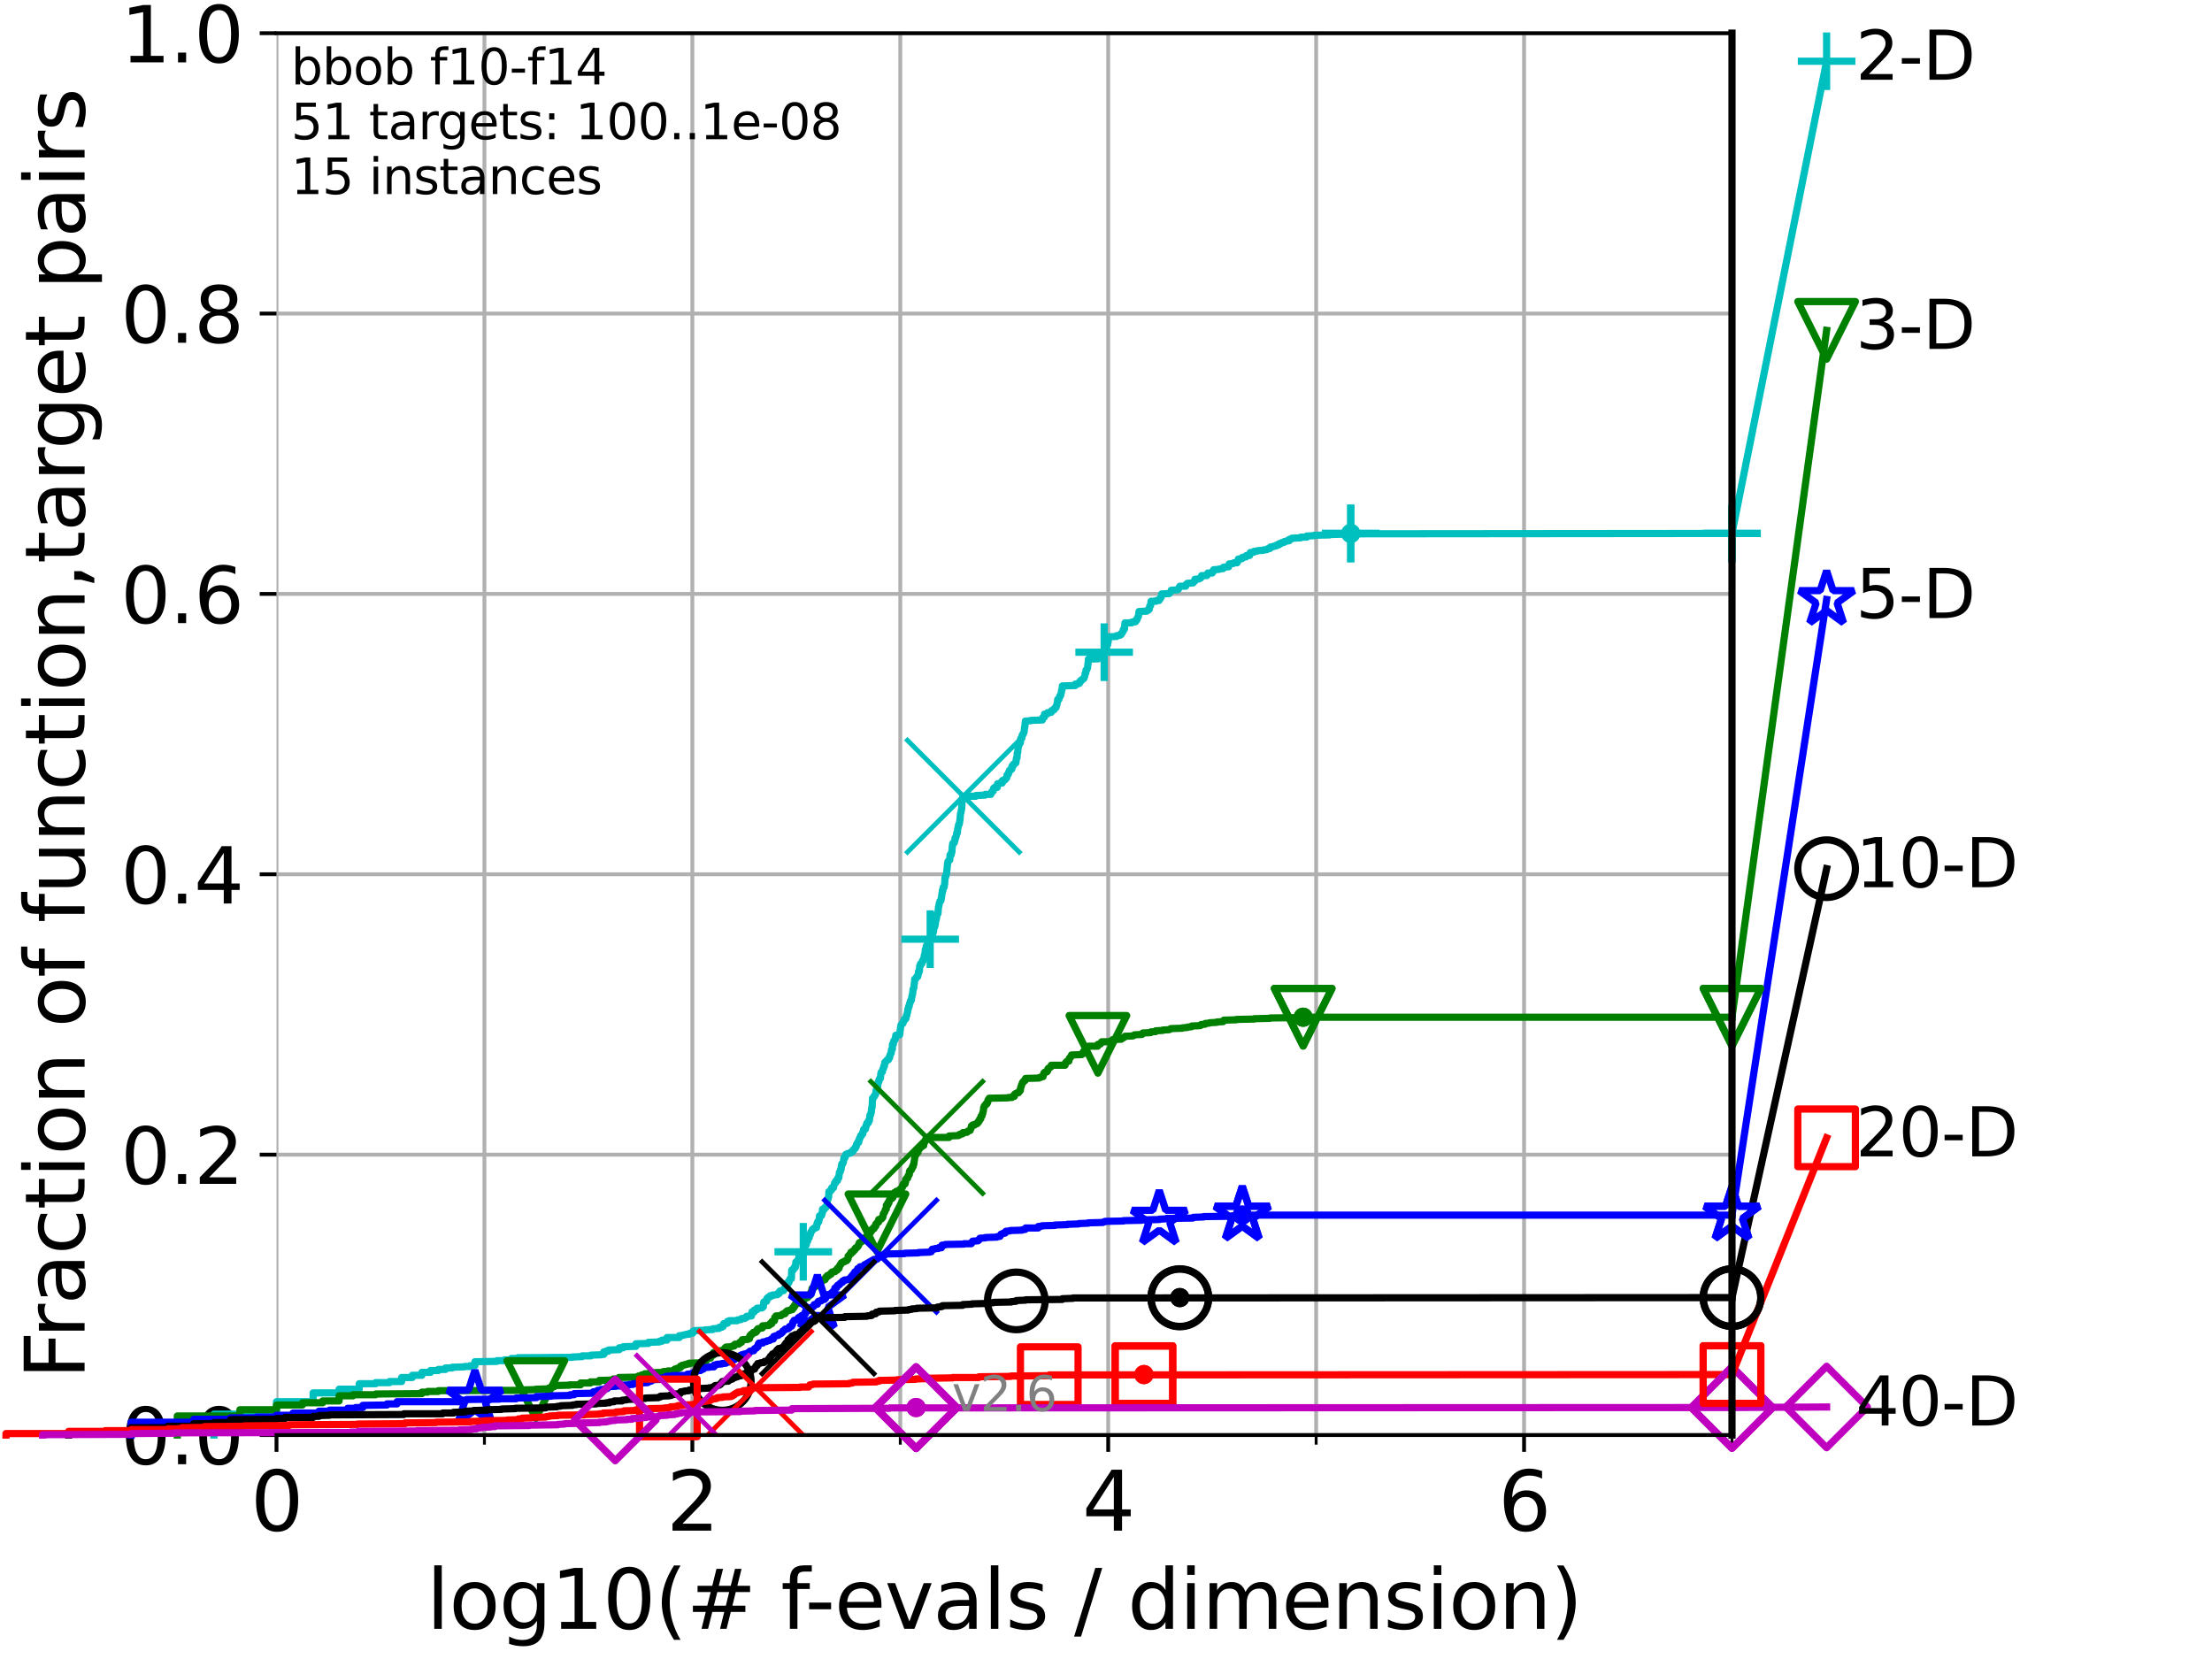 <?xml version="1.0" encoding="utf-8" standalone="no"?>
<!DOCTYPE svg PUBLIC "-//W3C//DTD SVG 1.1//EN"
  "http://www.w3.org/Graphics/SVG/1.1/DTD/svg11.dtd">
<svg height="345.6pt" version="1.1" viewBox="0 0 460.8 345.6" width="460.8pt" xmlns="http://www.w3.org/2000/svg" xmlns:xlink="http://www.w3.org/1999/xlink">
 <defs>
  <style type="text/css">*{stroke-linecap:butt;stroke-linejoin:round;}</style>
 </defs>
 <g id="figure_1">
  <g id="patch_1">
   <path d="M 0 345.6 
L 460.8 345.6 
L 460.8 0 
L 0 0 
z
" style="fill:#ffffff;"/>
  </g>
  <g id="axes_1">
   <g id="patch_2">
    <path d="M 57.6 298.944 
L 360.806 298.944 
L 360.806 6.912 
L 57.6 6.912 
z
" style="fill:#ffffff;"/>
   </g>
   <g id="matplotlib.axis_1">
    <g id="xtick_1">
     <g id="line2d_1">
      <path clip-path="url(#pcc467cf1d0)" d="M 57.6 298.944 
L 57.6 6.912 
" style="fill:none;stroke:#b0b0b0;stroke-linecap:square;stroke-width:0.8;"/>
     </g>
     <g id="line2d_2">
      <defs>
       <path d="M 0 0 
L 0 3.5 
" id="mdc40a9b6be" style="stroke:#000000;stroke-width:0.8;"/>
      </defs>
      <g>
       <use style="stroke:#000000;stroke-width:0.8;" x="57.6" xlink:href="#mdc40a9b6be" y="298.944"/>
      </g>
     </g>
     <g id="text_1">
      <!-- 0 -->
      <g transform="translate(52.192 318.861)scale(0.17 -0.17)">
       <defs>
        <path d="M 2034 4250 
Q 1547 4250 1301 3770 
Q 1056 3291 1056 2328 
Q 1056 1369 1301 889 
Q 1547 409 2034 409 
Q 2525 409 2770 889 
Q 3016 1369 3016 2328 
Q 3016 3291 2770 3770 
Q 2525 4250 2034 4250 
z
M 2034 4750 
Q 2819 4750 3233 4129 
Q 3647 3509 3647 2328 
Q 3647 1150 3233 529 
Q 2819 -91 2034 -91 
Q 1250 -91 836 529 
Q 422 1150 422 2328 
Q 422 3509 836 4129 
Q 1250 4750 2034 4750 
z
" id="DejaVuSans-30" transform="scale(0.016)"/>
       </defs>
       <use xlink:href="#DejaVuSans-30"/>
      </g>
     </g>
    </g>
    <g id="xtick_2">
     <g id="line2d_3">
      <path clip-path="url(#pcc467cf1d0)" d="M 144.23 298.944 
L 144.23 6.912 
" style="fill:none;stroke:#b0b0b0;stroke-linecap:square;stroke-width:0.8;"/>
     </g>
     <g id="line2d_4">
      <g>
       <use style="stroke:#000000;stroke-width:0.8;" x="144.23" xlink:href="#mdc40a9b6be" y="298.944"/>
      </g>
     </g>
     <g id="text_2">
      <!-- 2 -->
      <g transform="translate(138.822 318.861)scale(0.17 -0.17)">
       <defs>
        <path d="M 1228 531 
L 3431 531 
L 3431 0 
L 469 0 
L 469 531 
Q 828 903 1448 1529 
Q 2069 2156 2228 2338 
Q 2531 2678 2651 2914 
Q 2772 3150 2772 3378 
Q 2772 3750 2511 3984 
Q 2250 4219 1831 4219 
Q 1534 4219 1204 4116 
Q 875 4013 500 3803 
L 500 4441 
Q 881 4594 1212 4672 
Q 1544 4750 1819 4750 
Q 2544 4750 2975 4387 
Q 3406 4025 3406 3419 
Q 3406 3131 3298 2873 
Q 3191 2616 2906 2266 
Q 2828 2175 2409 1742 
Q 1991 1309 1228 531 
z
" id="DejaVuSans-32" transform="scale(0.016)"/>
       </defs>
       <use xlink:href="#DejaVuSans-32"/>
      </g>
     </g>
    </g>
    <g id="xtick_3">
     <g id="line2d_5">
      <path clip-path="url(#pcc467cf1d0)" d="M 230.861 298.944 
L 230.861 6.912 
" style="fill:none;stroke:#b0b0b0;stroke-linecap:square;stroke-width:0.8;"/>
     </g>
     <g id="line2d_6">
      <g>
       <use style="stroke:#000000;stroke-width:0.8;" x="230.861" xlink:href="#mdc40a9b6be" y="298.944"/>
      </g>
     </g>
     <g id="text_3">
      <!-- 4 -->
      <g transform="translate(225.453 318.861)scale(0.17 -0.17)">
       <defs>
        <path d="M 2419 4116 
L 825 1625 
L 2419 1625 
L 2419 4116 
z
M 2253 4666 
L 3047 4666 
L 3047 1625 
L 3713 1625 
L 3713 1100 
L 3047 1100 
L 3047 0 
L 2419 0 
L 2419 1100 
L 313 1100 
L 313 1709 
L 2253 4666 
z
" id="DejaVuSans-34" transform="scale(0.016)"/>
       </defs>
       <use xlink:href="#DejaVuSans-34"/>
      </g>
     </g>
    </g>
    <g id="xtick_4">
     <g id="line2d_7">
      <path clip-path="url(#pcc467cf1d0)" d="M 317.491 298.944 
L 317.491 6.912 
" style="fill:none;stroke:#b0b0b0;stroke-linecap:square;stroke-width:0.8;"/>
     </g>
     <g id="line2d_8">
      <g>
       <use style="stroke:#000000;stroke-width:0.8;" x="317.491" xlink:href="#mdc40a9b6be" y="298.944"/>
      </g>
     </g>
     <g id="text_4">
      <!-- 6 -->
      <g transform="translate(312.083 318.861)scale(0.17 -0.17)">
       <defs>
        <path d="M 2113 2584 
Q 1688 2584 1439 2293 
Q 1191 2003 1191 1497 
Q 1191 994 1439 701 
Q 1688 409 2113 409 
Q 2538 409 2786 701 
Q 3034 994 3034 1497 
Q 3034 2003 2786 2293 
Q 2538 2584 2113 2584 
z
M 3366 4563 
L 3366 3988 
Q 3128 4100 2886 4159 
Q 2644 4219 2406 4219 
Q 1781 4219 1451 3797 
Q 1122 3375 1075 2522 
Q 1259 2794 1537 2939 
Q 1816 3084 2150 3084 
Q 2853 3084 3261 2657 
Q 3669 2231 3669 1497 
Q 3669 778 3244 343 
Q 2819 -91 2113 -91 
Q 1303 -91 875 529 
Q 447 1150 447 2328 
Q 447 3434 972 4092 
Q 1497 4750 2381 4750 
Q 2619 4750 2861 4703 
Q 3103 4656 3366 4563 
z
" id="DejaVuSans-36" transform="scale(0.016)"/>
       </defs>
       <use xlink:href="#DejaVuSans-36"/>
      </g>
     </g>
    </g>
    <g id="xtick_5">
     <g id="line2d_9">
      <path clip-path="url(#pcc467cf1d0)" d="M 100.915 298.944 
L 100.915 6.912 
" style="fill:none;stroke:#b0b0b0;stroke-linecap:square;stroke-width:0.8;"/>
     </g>
     <g id="line2d_10">
      <defs>
       <path d="M 0 0 
L 0 2 
" id="m95d5c3d9b2" style="stroke:#000000;stroke-width:0.6;"/>
      </defs>
      <g>
       <use style="stroke:#000000;stroke-width:0.6;" x="100.915" xlink:href="#m95d5c3d9b2" y="298.944"/>
      </g>
     </g>
    </g>
    <g id="xtick_6">
     <g id="line2d_11">
      <path clip-path="url(#pcc467cf1d0)" d="M 187.546 298.944 
L 187.546 6.912 
" style="fill:none;stroke:#b0b0b0;stroke-linecap:square;stroke-width:0.8;"/>
     </g>
     <g id="line2d_12">
      <g>
       <use style="stroke:#000000;stroke-width:0.6;" x="187.546" xlink:href="#m95d5c3d9b2" y="298.944"/>
      </g>
     </g>
    </g>
    <g id="xtick_7">
     <g id="line2d_13">
      <path clip-path="url(#pcc467cf1d0)" d="M 274.176 298.944 
L 274.176 6.912 
" style="fill:none;stroke:#b0b0b0;stroke-linecap:square;stroke-width:0.8;"/>
     </g>
     <g id="line2d_14">
      <g>
       <use style="stroke:#000000;stroke-width:0.6;" x="274.176" xlink:href="#m95d5c3d9b2" y="298.944"/>
      </g>
     </g>
    </g>
    <g id="xtick_8">
     <g id="line2d_15">
      <path clip-path="url(#pcc467cf1d0)" d="M 360.806 298.944 
L 360.806 6.912 
" style="fill:none;stroke:#b0b0b0;stroke-linecap:square;stroke-width:0.8;"/>
     </g>
     <g id="line2d_16">
      <g>
       <use style="stroke:#000000;stroke-width:0.6;" x="360.806" xlink:href="#m95d5c3d9b2" y="298.944"/>
      </g>
     </g>
    </g>
    <g id="text_5">
     <!-- log10(# f-evals / dimension) -->
     <g transform="translate(88.823 339.314)scale(0.17 -0.17)">
      <defs>
       <path d="M 603 4863 
L 1178 4863 
L 1178 0 
L 603 0 
L 603 4863 
z
" id="DejaVuSans-6c" transform="scale(0.016)"/>
       <path d="M 1959 3097 
Q 1497 3097 1228 2736 
Q 959 2375 959 1747 
Q 959 1119 1226 758 
Q 1494 397 1959 397 
Q 2419 397 2687 759 
Q 2956 1122 2956 1747 
Q 2956 2369 2687 2733 
Q 2419 3097 1959 3097 
z
M 1959 3584 
Q 2709 3584 3137 3096 
Q 3566 2609 3566 1747 
Q 3566 888 3137 398 
Q 2709 -91 1959 -91 
Q 1206 -91 779 398 
Q 353 888 353 1747 
Q 353 2609 779 3096 
Q 1206 3584 1959 3584 
z
" id="DejaVuSans-6f" transform="scale(0.016)"/>
       <path d="M 2906 1791 
Q 2906 2416 2648 2759 
Q 2391 3103 1925 3103 
Q 1463 3103 1205 2759 
Q 947 2416 947 1791 
Q 947 1169 1205 825 
Q 1463 481 1925 481 
Q 2391 481 2648 825 
Q 2906 1169 2906 1791 
z
M 3481 434 
Q 3481 -459 3084 -895 
Q 2688 -1331 1869 -1331 
Q 1566 -1331 1297 -1286 
Q 1028 -1241 775 -1147 
L 775 -588 
Q 1028 -725 1275 -790 
Q 1522 -856 1778 -856 
Q 2344 -856 2625 -561 
Q 2906 -266 2906 331 
L 2906 616 
Q 2728 306 2450 153 
Q 2172 0 1784 0 
Q 1141 0 747 490 
Q 353 981 353 1791 
Q 353 2603 747 3093 
Q 1141 3584 1784 3584 
Q 2172 3584 2450 3431 
Q 2728 3278 2906 2969 
L 2906 3500 
L 3481 3500 
L 3481 434 
z
" id="DejaVuSans-67" transform="scale(0.016)"/>
       <path d="M 794 531 
L 1825 531 
L 1825 4091 
L 703 3866 
L 703 4441 
L 1819 4666 
L 2450 4666 
L 2450 531 
L 3481 531 
L 3481 0 
L 794 0 
L 794 531 
z
" id="DejaVuSans-31" transform="scale(0.016)"/>
       <path d="M 1984 4856 
Q 1566 4138 1362 3434 
Q 1159 2731 1159 2009 
Q 1159 1288 1364 580 
Q 1569 -128 1984 -844 
L 1484 -844 
Q 1016 -109 783 600 
Q 550 1309 550 2009 
Q 550 2706 781 3412 
Q 1013 4119 1484 4856 
L 1984 4856 
z
" id="DejaVuSans-28" transform="scale(0.016)"/>
       <path d="M 3272 2816 
L 2363 2816 
L 2100 1772 
L 3016 1772 
L 3272 2816 
z
M 2803 4594 
L 2478 3297 
L 3391 3297 
L 3719 4594 
L 4219 4594 
L 3897 3297 
L 4872 3297 
L 4872 2816 
L 3775 2816 
L 3519 1772 
L 4513 1772 
L 4513 1294 
L 3397 1294 
L 3072 0 
L 2572 0 
L 2894 1294 
L 1978 1294 
L 1656 0 
L 1153 0 
L 1478 1294 
L 494 1294 
L 494 1772 
L 1594 1772 
L 1856 2816 
L 850 2816 
L 850 3297 
L 1978 3297 
L 2297 4594 
L 2803 4594 
z
" id="DejaVuSans-23" transform="scale(0.016)"/>
       <path id="DejaVuSans-20" transform="scale(0.016)"/>
       <path d="M 2375 4863 
L 2375 4384 
L 1825 4384 
Q 1516 4384 1395 4259 
Q 1275 4134 1275 3809 
L 1275 3500 
L 2222 3500 
L 2222 3053 
L 1275 3053 
L 1275 0 
L 697 0 
L 697 3053 
L 147 3053 
L 147 3500 
L 697 3500 
L 697 3744 
Q 697 4328 969 4595 
Q 1241 4863 1831 4863 
L 2375 4863 
z
" id="DejaVuSans-66" transform="scale(0.016)"/>
       <path d="M 313 2009 
L 1997 2009 
L 1997 1497 
L 313 1497 
L 313 2009 
z
" id="DejaVuSans-2d" transform="scale(0.016)"/>
       <path d="M 3597 1894 
L 3597 1613 
L 953 1613 
Q 991 1019 1311 708 
Q 1631 397 2203 397 
Q 2534 397 2845 478 
Q 3156 559 3463 722 
L 3463 178 
Q 3153 47 2828 -22 
Q 2503 -91 2169 -91 
Q 1331 -91 842 396 
Q 353 884 353 1716 
Q 353 2575 817 3079 
Q 1281 3584 2069 3584 
Q 2775 3584 3186 3129 
Q 3597 2675 3597 1894 
z
M 3022 2063 
Q 3016 2534 2758 2815 
Q 2500 3097 2075 3097 
Q 1594 3097 1305 2825 
Q 1016 2553 972 2059 
L 3022 2063 
z
" id="DejaVuSans-65" transform="scale(0.016)"/>
       <path d="M 191 3500 
L 800 3500 
L 1894 563 
L 2988 3500 
L 3597 3500 
L 2284 0 
L 1503 0 
L 191 3500 
z
" id="DejaVuSans-76" transform="scale(0.016)"/>
       <path d="M 2194 1759 
Q 1497 1759 1228 1600 
Q 959 1441 959 1056 
Q 959 750 1161 570 
Q 1363 391 1709 391 
Q 2188 391 2477 730 
Q 2766 1069 2766 1631 
L 2766 1759 
L 2194 1759 
z
M 3341 1997 
L 3341 0 
L 2766 0 
L 2766 531 
Q 2569 213 2275 61 
Q 1981 -91 1556 -91 
Q 1019 -91 701 211 
Q 384 513 384 1019 
Q 384 1609 779 1909 
Q 1175 2209 1959 2209 
L 2766 2209 
L 2766 2266 
Q 2766 2663 2505 2880 
Q 2244 3097 1772 3097 
Q 1472 3097 1187 3025 
Q 903 2953 641 2809 
L 641 3341 
Q 956 3463 1253 3523 
Q 1550 3584 1831 3584 
Q 2591 3584 2966 3190 
Q 3341 2797 3341 1997 
z
" id="DejaVuSans-61" transform="scale(0.016)"/>
       <path d="M 2834 3397 
L 2834 2853 
Q 2591 2978 2328 3040 
Q 2066 3103 1784 3103 
Q 1356 3103 1142 2972 
Q 928 2841 928 2578 
Q 928 2378 1081 2264 
Q 1234 2150 1697 2047 
L 1894 2003 
Q 2506 1872 2764 1633 
Q 3022 1394 3022 966 
Q 3022 478 2636 193 
Q 2250 -91 1575 -91 
Q 1294 -91 989 -36 
Q 684 19 347 128 
L 347 722 
Q 666 556 975 473 
Q 1284 391 1588 391 
Q 1994 391 2212 530 
Q 2431 669 2431 922 
Q 2431 1156 2273 1281 
Q 2116 1406 1581 1522 
L 1381 1569 
Q 847 1681 609 1914 
Q 372 2147 372 2553 
Q 372 3047 722 3315 
Q 1072 3584 1716 3584 
Q 2034 3584 2315 3537 
Q 2597 3491 2834 3397 
z
" id="DejaVuSans-73" transform="scale(0.016)"/>
       <path d="M 1625 4666 
L 2156 4666 
L 531 -594 
L 0 -594 
L 1625 4666 
z
" id="DejaVuSans-2f" transform="scale(0.016)"/>
       <path d="M 2906 2969 
L 2906 4863 
L 3481 4863 
L 3481 0 
L 2906 0 
L 2906 525 
Q 2725 213 2448 61 
Q 2172 -91 1784 -91 
Q 1150 -91 751 415 
Q 353 922 353 1747 
Q 353 2572 751 3078 
Q 1150 3584 1784 3584 
Q 2172 3584 2448 3432 
Q 2725 3281 2906 2969 
z
M 947 1747 
Q 947 1113 1208 752 
Q 1469 391 1925 391 
Q 2381 391 2643 752 
Q 2906 1113 2906 1747 
Q 2906 2381 2643 2742 
Q 2381 3103 1925 3103 
Q 1469 3103 1208 2742 
Q 947 2381 947 1747 
z
" id="DejaVuSans-64" transform="scale(0.016)"/>
       <path d="M 603 3500 
L 1178 3500 
L 1178 0 
L 603 0 
L 603 3500 
z
M 603 4863 
L 1178 4863 
L 1178 4134 
L 603 4134 
L 603 4863 
z
" id="DejaVuSans-69" transform="scale(0.016)"/>
       <path d="M 3328 2828 
Q 3544 3216 3844 3400 
Q 4144 3584 4550 3584 
Q 5097 3584 5394 3201 
Q 5691 2819 5691 2113 
L 5691 0 
L 5113 0 
L 5113 2094 
Q 5113 2597 4934 2840 
Q 4756 3084 4391 3084 
Q 3944 3084 3684 2787 
Q 3425 2491 3425 1978 
L 3425 0 
L 2847 0 
L 2847 2094 
Q 2847 2600 2669 2842 
Q 2491 3084 2119 3084 
Q 1678 3084 1418 2786 
Q 1159 2488 1159 1978 
L 1159 0 
L 581 0 
L 581 3500 
L 1159 3500 
L 1159 2956 
Q 1356 3278 1631 3431 
Q 1906 3584 2284 3584 
Q 2666 3584 2933 3390 
Q 3200 3197 3328 2828 
z
" id="DejaVuSans-6d" transform="scale(0.016)"/>
       <path d="M 3513 2113 
L 3513 0 
L 2938 0 
L 2938 2094 
Q 2938 2591 2744 2837 
Q 2550 3084 2163 3084 
Q 1697 3084 1428 2787 
Q 1159 2491 1159 1978 
L 1159 0 
L 581 0 
L 581 3500 
L 1159 3500 
L 1159 2956 
Q 1366 3272 1645 3428 
Q 1925 3584 2291 3584 
Q 2894 3584 3203 3211 
Q 3513 2838 3513 2113 
z
" id="DejaVuSans-6e" transform="scale(0.016)"/>
       <path d="M 513 4856 
L 1013 4856 
Q 1481 4119 1714 3412 
Q 1947 2706 1947 2009 
Q 1947 1309 1714 600 
Q 1481 -109 1013 -844 
L 513 -844 
Q 928 -128 1133 580 
Q 1338 1288 1338 2009 
Q 1338 2731 1133 3434 
Q 928 4138 513 4856 
z
" id="DejaVuSans-29" transform="scale(0.016)"/>
      </defs>
      <use xlink:href="#DejaVuSans-6c"/>
      <use x="27.783" xlink:href="#DejaVuSans-6f"/>
      <use x="88.965" xlink:href="#DejaVuSans-67"/>
      <use x="152.441" xlink:href="#DejaVuSans-31"/>
      <use x="216.064" xlink:href="#DejaVuSans-30"/>
      <use x="279.688" xlink:href="#DejaVuSans-28"/>
      <use x="318.701" xlink:href="#DejaVuSans-23"/>
      <use x="402.49" xlink:href="#DejaVuSans-20"/>
      <use x="434.277" xlink:href="#DejaVuSans-66"/>
      <use x="463.982" xlink:href="#DejaVuSans-2d"/>
      <use x="500.066" xlink:href="#DejaVuSans-65"/>
      <use x="561.59" xlink:href="#DejaVuSans-76"/>
      <use x="620.77" xlink:href="#DejaVuSans-61"/>
      <use x="682.049" xlink:href="#DejaVuSans-6c"/>
      <use x="709.832" xlink:href="#DejaVuSans-73"/>
      <use x="761.932" xlink:href="#DejaVuSans-20"/>
      <use x="793.719" xlink:href="#DejaVuSans-2f"/>
      <use x="827.41" xlink:href="#DejaVuSans-20"/>
      <use x="859.197" xlink:href="#DejaVuSans-64"/>
      <use x="922.674" xlink:href="#DejaVuSans-69"/>
      <use x="950.457" xlink:href="#DejaVuSans-6d"/>
      <use x="1047.869" xlink:href="#DejaVuSans-65"/>
      <use x="1109.393" xlink:href="#DejaVuSans-6e"/>
      <use x="1172.771" xlink:href="#DejaVuSans-73"/>
      <use x="1224.871" xlink:href="#DejaVuSans-69"/>
      <use x="1252.654" xlink:href="#DejaVuSans-6f"/>
      <use x="1313.836" xlink:href="#DejaVuSans-6e"/>
      <use x="1377.215" xlink:href="#DejaVuSans-29"/>
     </g>
    </g>
   </g>
   <g id="matplotlib.axis_2">
    <g id="ytick_1">
     <g id="line2d_17">
      <path clip-path="url(#pcc467cf1d0)" d="M 57.6 298.944 
L 360.806 298.944 
" style="fill:none;stroke:#b0b0b0;stroke-linecap:square;stroke-width:0.8;"/>
     </g>
     <g id="line2d_18">
      <defs>
       <path d="M 0 0 
L -3.5 0 
" id="m6d4276a13e" style="stroke:#000000;stroke-width:0.8;"/>
      </defs>
      <g>
       <use style="stroke:#000000;stroke-width:0.8;" x="57.6" xlink:href="#m6d4276a13e" y="298.944"/>
      </g>
     </g>
     <g id="text_6">
      <!-- 0.0 -->
      <g transform="translate(25.155 305.023)scale(0.16 -0.16)">
       <defs>
        <path d="M 684 794 
L 1344 794 
L 1344 0 
L 684 0 
L 684 794 
z
" id="DejaVuSans-2e" transform="scale(0.016)"/>
       </defs>
       <use xlink:href="#DejaVuSans-30"/>
       <use x="63.623" xlink:href="#DejaVuSans-2e"/>
       <use x="95.41" xlink:href="#DejaVuSans-30"/>
      </g>
     </g>
    </g>
    <g id="ytick_2">
     <g id="line2d_19">
      <path clip-path="url(#pcc467cf1d0)" d="M 57.6 240.538 
L 360.806 240.538 
" style="fill:none;stroke:#b0b0b0;stroke-linecap:square;stroke-width:0.8;"/>
     </g>
     <g id="line2d_20">
      <g>
       <use style="stroke:#000000;stroke-width:0.8;" x="57.6" xlink:href="#m6d4276a13e" y="240.538"/>
      </g>
     </g>
     <g id="text_7">
      <!-- 0.2 -->
      <g transform="translate(25.155 246.616)scale(0.16 -0.16)">
       <use xlink:href="#DejaVuSans-30"/>
       <use x="63.623" xlink:href="#DejaVuSans-2e"/>
       <use x="95.41" xlink:href="#DejaVuSans-32"/>
      </g>
     </g>
    </g>
    <g id="ytick_3">
     <g id="line2d_21">
      <path clip-path="url(#pcc467cf1d0)" d="M 57.6 182.131 
L 360.806 182.131 
" style="fill:none;stroke:#b0b0b0;stroke-linecap:square;stroke-width:0.8;"/>
     </g>
     <g id="line2d_22">
      <g>
       <use style="stroke:#000000;stroke-width:0.8;" x="57.6" xlink:href="#m6d4276a13e" y="182.131"/>
      </g>
     </g>
     <g id="text_8">
      <!-- 0.4 -->
      <g transform="translate(25.155 188.21)scale(0.16 -0.16)">
       <use xlink:href="#DejaVuSans-30"/>
       <use x="63.623" xlink:href="#DejaVuSans-2e"/>
       <use x="95.41" xlink:href="#DejaVuSans-34"/>
      </g>
     </g>
    </g>
    <g id="ytick_4">
     <g id="line2d_23">
      <path clip-path="url(#pcc467cf1d0)" d="M 57.6 123.725 
L 360.806 123.725 
" style="fill:none;stroke:#b0b0b0;stroke-linecap:square;stroke-width:0.8;"/>
     </g>
     <g id="line2d_24">
      <g>
       <use style="stroke:#000000;stroke-width:0.8;" x="57.6" xlink:href="#m6d4276a13e" y="123.725"/>
      </g>
     </g>
     <g id="text_9">
      <!-- 0.6 -->
      <g transform="translate(25.155 129.804)scale(0.16 -0.16)">
       <use xlink:href="#DejaVuSans-30"/>
       <use x="63.623" xlink:href="#DejaVuSans-2e"/>
       <use x="95.41" xlink:href="#DejaVuSans-36"/>
      </g>
     </g>
    </g>
    <g id="ytick_5">
     <g id="line2d_25">
      <path clip-path="url(#pcc467cf1d0)" d="M 57.6 65.318 
L 360.806 65.318 
" style="fill:none;stroke:#b0b0b0;stroke-linecap:square;stroke-width:0.8;"/>
     </g>
     <g id="line2d_26">
      <g>
       <use style="stroke:#000000;stroke-width:0.8;" x="57.6" xlink:href="#m6d4276a13e" y="65.318"/>
      </g>
     </g>
     <g id="text_10">
      <!-- 0.8 -->
      <g transform="translate(25.155 71.397)scale(0.16 -0.16)">
       <defs>
        <path d="M 2034 2216 
Q 1584 2216 1326 1975 
Q 1069 1734 1069 1313 
Q 1069 891 1326 650 
Q 1584 409 2034 409 
Q 2484 409 2743 651 
Q 3003 894 3003 1313 
Q 3003 1734 2745 1975 
Q 2488 2216 2034 2216 
z
M 1403 2484 
Q 997 2584 770 2862 
Q 544 3141 544 3541 
Q 544 4100 942 4425 
Q 1341 4750 2034 4750 
Q 2731 4750 3128 4425 
Q 3525 4100 3525 3541 
Q 3525 3141 3298 2862 
Q 3072 2584 2669 2484 
Q 3125 2378 3379 2068 
Q 3634 1759 3634 1313 
Q 3634 634 3220 271 
Q 2806 -91 2034 -91 
Q 1263 -91 848 271 
Q 434 634 434 1313 
Q 434 1759 690 2068 
Q 947 2378 1403 2484 
z
M 1172 3481 
Q 1172 3119 1398 2916 
Q 1625 2713 2034 2713 
Q 2441 2713 2670 2916 
Q 2900 3119 2900 3481 
Q 2900 3844 2670 4047 
Q 2441 4250 2034 4250 
Q 1625 4250 1398 4047 
Q 1172 3844 1172 3481 
z
" id="DejaVuSans-38" transform="scale(0.016)"/>
       </defs>
       <use xlink:href="#DejaVuSans-30"/>
       <use x="63.623" xlink:href="#DejaVuSans-2e"/>
       <use x="95.41" xlink:href="#DejaVuSans-38"/>
      </g>
     </g>
    </g>
    <g id="ytick_6">
     <g id="line2d_27">
      <path clip-path="url(#pcc467cf1d0)" d="M 57.6 6.912 
L 360.806 6.912 
" style="fill:none;stroke:#b0b0b0;stroke-linecap:square;stroke-width:0.8;"/>
     </g>
     <g id="line2d_28">
      <g>
       <use style="stroke:#000000;stroke-width:0.8;" x="57.6" xlink:href="#m6d4276a13e" y="6.912"/>
      </g>
     </g>
     <g id="text_11">
      <!-- 1.0 -->
      <g transform="translate(25.155 12.991)scale(0.16 -0.16)">
       <use xlink:href="#DejaVuSans-31"/>
       <use x="63.623" xlink:href="#DejaVuSans-2e"/>
       <use x="95.41" xlink:href="#DejaVuSans-30"/>
      </g>
     </g>
    </g>
    <g id="text_12">
     <!-- Fraction of function,target pairs -->
     <g transform="translate(17.62 287.313)rotate(-90)scale(0.17 -0.17)">
      <defs>
       <path d="M 628 4666 
L 3309 4666 
L 3309 4134 
L 1259 4134 
L 1259 2759 
L 3109 2759 
L 3109 2228 
L 1259 2228 
L 1259 0 
L 628 0 
L 628 4666 
z
" id="DejaVuSans-46" transform="scale(0.016)"/>
       <path d="M 2631 2963 
Q 2534 3019 2420 3045 
Q 2306 3072 2169 3072 
Q 1681 3072 1420 2755 
Q 1159 2438 1159 1844 
L 1159 0 
L 581 0 
L 581 3500 
L 1159 3500 
L 1159 2956 
Q 1341 3275 1631 3429 
Q 1922 3584 2338 3584 
Q 2397 3584 2469 3576 
Q 2541 3569 2628 3553 
L 2631 2963 
z
" id="DejaVuSans-72" transform="scale(0.016)"/>
       <path d="M 3122 3366 
L 3122 2828 
Q 2878 2963 2633 3030 
Q 2388 3097 2138 3097 
Q 1578 3097 1268 2742 
Q 959 2388 959 1747 
Q 959 1106 1268 751 
Q 1578 397 2138 397 
Q 2388 397 2633 464 
Q 2878 531 3122 666 
L 3122 134 
Q 2881 22 2623 -34 
Q 2366 -91 2075 -91 
Q 1284 -91 818 406 
Q 353 903 353 1747 
Q 353 2603 823 3093 
Q 1294 3584 2113 3584 
Q 2378 3584 2631 3529 
Q 2884 3475 3122 3366 
z
" id="DejaVuSans-63" transform="scale(0.016)"/>
       <path d="M 1172 4494 
L 1172 3500 
L 2356 3500 
L 2356 3053 
L 1172 3053 
L 1172 1153 
Q 1172 725 1289 603 
Q 1406 481 1766 481 
L 2356 481 
L 2356 0 
L 1766 0 
Q 1100 0 847 248 
Q 594 497 594 1153 
L 594 3053 
L 172 3053 
L 172 3500 
L 594 3500 
L 594 4494 
L 1172 4494 
z
" id="DejaVuSans-74" transform="scale(0.016)"/>
       <path d="M 544 1381 
L 544 3500 
L 1119 3500 
L 1119 1403 
Q 1119 906 1312 657 
Q 1506 409 1894 409 
Q 2359 409 2629 706 
Q 2900 1003 2900 1516 
L 2900 3500 
L 3475 3500 
L 3475 0 
L 2900 0 
L 2900 538 
Q 2691 219 2414 64 
Q 2138 -91 1772 -91 
Q 1169 -91 856 284 
Q 544 659 544 1381 
z
M 1991 3584 
L 1991 3584 
z
" id="DejaVuSans-75" transform="scale(0.016)"/>
       <path d="M 750 794 
L 1409 794 
L 1409 256 
L 897 -744 
L 494 -744 
L 750 256 
L 750 794 
z
" id="DejaVuSans-2c" transform="scale(0.016)"/>
       <path d="M 1159 525 
L 1159 -1331 
L 581 -1331 
L 581 3500 
L 1159 3500 
L 1159 2969 
Q 1341 3281 1617 3432 
Q 1894 3584 2278 3584 
Q 2916 3584 3314 3078 
Q 3713 2572 3713 1747 
Q 3713 922 3314 415 
Q 2916 -91 2278 -91 
Q 1894 -91 1617 61 
Q 1341 213 1159 525 
z
M 3116 1747 
Q 3116 2381 2855 2742 
Q 2594 3103 2138 3103 
Q 1681 3103 1420 2742 
Q 1159 2381 1159 1747 
Q 1159 1113 1420 752 
Q 1681 391 2138 391 
Q 2594 391 2855 752 
Q 3116 1113 3116 1747 
z
" id="DejaVuSans-70" transform="scale(0.016)"/>
      </defs>
      <use xlink:href="#DejaVuSans-46"/>
      <use x="50.27" xlink:href="#DejaVuSans-72"/>
      <use x="91.383" xlink:href="#DejaVuSans-61"/>
      <use x="152.662" xlink:href="#DejaVuSans-63"/>
      <use x="207.643" xlink:href="#DejaVuSans-74"/>
      <use x="246.852" xlink:href="#DejaVuSans-69"/>
      <use x="274.635" xlink:href="#DejaVuSans-6f"/>
      <use x="335.816" xlink:href="#DejaVuSans-6e"/>
      <use x="399.195" xlink:href="#DejaVuSans-20"/>
      <use x="430.982" xlink:href="#DejaVuSans-6f"/>
      <use x="492.164" xlink:href="#DejaVuSans-66"/>
      <use x="527.369" xlink:href="#DejaVuSans-20"/>
      <use x="559.156" xlink:href="#DejaVuSans-66"/>
      <use x="594.361" xlink:href="#DejaVuSans-75"/>
      <use x="657.74" xlink:href="#DejaVuSans-6e"/>
      <use x="721.119" xlink:href="#DejaVuSans-63"/>
      <use x="776.1" xlink:href="#DejaVuSans-74"/>
      <use x="815.309" xlink:href="#DejaVuSans-69"/>
      <use x="843.092" xlink:href="#DejaVuSans-6f"/>
      <use x="904.273" xlink:href="#DejaVuSans-6e"/>
      <use x="967.652" xlink:href="#DejaVuSans-2c"/>
      <use x="999.439" xlink:href="#DejaVuSans-74"/>
      <use x="1038.648" xlink:href="#DejaVuSans-61"/>
      <use x="1099.928" xlink:href="#DejaVuSans-72"/>
      <use x="1139.291" xlink:href="#DejaVuSans-67"/>
      <use x="1202.768" xlink:href="#DejaVuSans-65"/>
      <use x="1264.291" xlink:href="#DejaVuSans-74"/>
      <use x="1303.5" xlink:href="#DejaVuSans-20"/>
      <use x="1335.287" xlink:href="#DejaVuSans-70"/>
      <use x="1398.764" xlink:href="#DejaVuSans-61"/>
      <use x="1460.043" xlink:href="#DejaVuSans-69"/>
      <use x="1487.826" xlink:href="#DejaVuSans-72"/>
      <use x="1528.939" xlink:href="#DejaVuSans-73"/>
     </g>
    </g>
   </g>
   <g id="line2d_29">
    <defs>
     <path d="M 0 1.5 
C 0.398 1.5 0.779 1.342 1.061 1.061 
C 1.342 0.779 1.5 0.398 1.5 0 
C 1.5 -0.398 1.342 -0.779 1.061 -1.061 
C 0.779 -1.342 0.398 -1.5 0 -1.5 
C -0.398 -1.5 -0.779 -1.342 -1.061 -1.061 
C -1.342 -0.779 -1.5 -0.398 -1.5 0 
C -1.5 0.398 -1.342 0.779 -1.061 1.061 
C -0.779 1.342 -0.398 1.5 0 1.5 
z
" id="mc950ed5062" style="stroke:#00bfbf;"/>
    </defs>
    <g>
     <use style="fill:#00bfbf;stroke:#00bfbf;" x="281.387" xlink:href="#mc950ed5062" y="111.127"/>
     <use style="fill:#00bfbf;stroke:#00bfbf;" x="281.387" xlink:href="#mc950ed5062" y="111.127"/>
    </g>
   </g>
   <g id="line2d_30">
    <path d="M 44.561 298.944 
L 44.561 294.592 
L 57.6 294.592 
L 57.6 291.996 
L 65.227 291.996 
L 65.227 290.164 
L 70.639 290.164 
L 70.639 289.4 
L 74.837 289.4 
L 74.837 288.255 
L 78.267 288.255 
L 78.267 288.026 
L 81.166 288.026 
L 81.166 287.797 
L 83.678 287.797 
L 83.678 286.957 
L 85.894 286.957 
L 85.894 286.499 
L 87.876 286.499 
L 87.876 285.888 
L 89.669 285.888 
L 89.669 285.507 
L 91.306 285.507 
L 91.306 285.278 
L 92.812 285.278 
L 92.812 284.972 
L 94.206 284.972 
L 94.206 284.82 
L 96.718 284.743 
L 96.718 284.667 
L 97.858 284.667 
L 97.858 284.514 
L 98.933 284.514 
L 98.933 283.674 
L 103.544 283.598 
L 103.544 283.445 
L 105.113 283.445 
L 105.113 283.293 
L 106.561 283.293 
L 106.561 282.987 
L 107.905 282.987 
L 107.905 282.835 
L 119.248 282.758 
L 119.248 282.682 
L 121.266 282.605 
L 121.266 282.453 
L 123.088 282.453 
L 123.088 282.3 
L 125.271 282.224 
L 125.271 282.147 
L 125.779 282.147 
L 125.779 281.613 
L 126.275 281.613 
L 126.275 281.46 
L 126.757 281.46 
L 126.757 281.231 
L 128.999 281.155 
L 128.999 280.773 
L 129.826 280.773 
L 129.826 280.544 
L 132.464 280.468 
L 132.464 279.933 
L 135.085 279.857 
L 135.085 279.628 
L 137.386 279.552 
L 137.386 279.399 
L 137.92 279.399 
L 137.92 279.17 
L 138.944 279.17 
L 138.944 278.635 
L 141.502 278.635 
L 141.502 278.254 
L 142.353 278.177 
L 142.353 278.101 
L 142.966 278.025 
L 142.966 277.948 
L 143.56 277.948 
L 143.56 277.796 
L 144.324 277.719 
L 144.324 277.337 
L 144.695 277.337 
L 144.695 277.185 
L 146.941 277.108 
L 146.941 277.032 
L 148.503 276.956 
L 148.503 276.803 
L 149.806 276.727 
L 149.806 276.498 
L 150.357 276.498 
L 150.357 276.345 
L 150.627 276.345 
L 150.627 275.963 
L 150.76 275.963 
L 150.76 275.734 
L 151.542 275.658 
L 151.542 275.276 
L 151.92 275.276 
L 151.92 275.123 
L 153.594 275.123 
L 153.594 274.971 
L 154.378 274.894 
L 154.487 274.665 
L 155.13 274.665 
L 155.13 274.513 
L 155.547 274.436 
L 155.547 274.207 
L 156.551 274.131 
L 156.648 273.291 
L 157.128 273.291 
L 157.128 272.909 
L 157.688 272.833 
L 157.688 272.528 
L 158.761 272.451 
L 158.848 272.298 
L 159.02 272.222 
L 159.105 271.23 
L 159.359 271.23 
L 159.359 271.077 
L 159.693 271.077 
L 159.776 270.466 
L 160.021 270.466 
L 160.021 270.237 
L 160.423 270.161 
L 160.423 269.932 
L 160.894 269.932 
L 160.894 269.779 
L 161.95 269.703 
L 161.95 269.474 
L 162.313 269.474 
L 162.385 269.245 
L 162.457 269.245 
L 162.457 268.939 
L 163.226 268.863 
L 163.294 268.481 
L 163.7 268.405 
L 163.766 268.099 
L 163.965 268.099 
L 164.031 267.183 
L 164.356 267.183 
L 164.356 266.801 
L 164.485 266.801 
L 164.549 266.496 
L 164.613 266.496 
L 164.613 266.343 
L 164.866 266.343 
L 164.928 264.587 
L 165.3 264.511 
L 165.362 264.129 
L 165.665 264.053 
L 165.665 263.595 
L 165.785 263.595 
L 165.785 262.908 
L 166.023 262.908 
L 166.082 262.679 
L 166.14 262.679 
L 166.14 262.526 
L 166.257 262.526 
L 166.257 262.373 
L 166.374 262.373 
L 166.432 261.762 
L 166.489 261.762 
L 166.489 261.304 
L 166.604 261.304 
L 166.604 261.075 
L 166.888 261.075 
L 166.888 260.923 
L 167.279 260.846 
L 167.389 260.388 
L 167.608 260.388 
L 167.716 259.472 
L 167.77 259.472 
L 167.77 259.319 
L 167.984 259.319 
L 168.09 258.556 
L 168.248 258.556 
L 168.301 257.945 
L 168.56 257.869 
L 168.663 257.182 
L 168.817 257.182 
L 168.918 256.647 
L 169.019 256.647 
L 169.12 256.342 
L 169.17 256.342 
L 169.22 256.113 
L 169.418 256.113 
L 169.516 255.884 
L 169.76 255.884 
L 169.76 255.731 
L 170.096 255.731 
L 170.191 254.891 
L 170.332 254.891 
L 170.332 254.509 
L 170.566 254.509 
L 170.658 253.899 
L 170.704 253.899 
L 170.704 253.288 
L 171.159 253.211 
L 171.249 252.601 
L 171.338 252.601 
L 171.338 251.913 
L 171.735 251.913 
L 171.735 251.608 
L 172.08 251.532 
L 172.166 251.15 
L 172.293 251.074 
L 172.378 249.776 
L 172.504 249.776 
L 172.587 249.318 
L 172.629 249.318 
L 172.67 248.249 
L 172.917 248.249 
L 172.999 247.943 
L 173.242 247.867 
L 173.242 247.485 
L 173.64 247.409 
L 173.719 246.875 
L 173.758 246.875 
L 173.836 246.569 
L 173.875 246.569 
L 173.875 246.416 
L 174.069 246.416 
L 174.146 245.958 
L 174.45 245.958 
L 174.525 245.577 
L 174.563 245.577 
L 174.563 245.348 
L 174.749 245.348 
L 174.86 244.202 
L 175.044 244.126 
L 175.117 243.592 
L 175.226 243.592 
L 175.298 242.752 
L 175.37 242.752 
L 175.37 242.446 
L 175.549 242.446 
L 175.62 242.141 
L 175.691 242.141 
L 175.762 241.454 
L 175.832 241.454 
L 175.832 241.148 
L 176.041 241.148 
L 176.145 240.69 
L 176.214 240.69 
L 176.214 240.461 
L 176.52 240.385 
L 176.52 240.309 
L 177.086 240.232 
L 177.086 240.156 
L 177.25 240.156 
L 177.25 240.003 
L 177.636 239.927 
L 177.668 239.621 
L 177.795 239.621 
L 177.795 239.469 
L 178.014 239.392 
L 178.014 239.24 
L 178.17 239.24 
L 178.201 238.934 
L 178.355 238.934 
L 178.416 238.4 
L 178.538 238.4 
L 178.598 238.094 
L 178.689 238.094 
L 178.689 237.942 
L 178.899 237.942 
L 178.928 237.407 
L 179.047 237.407 
L 179.106 237.026 
L 179.224 236.949 
L 179.282 236.567 
L 179.485 236.567 
L 179.572 236.262 
L 179.715 236.262 
L 179.743 235.804 
L 179.829 235.804 
L 179.913 235.27 
L 180.305 235.193 
L 180.387 234.506 
L 180.497 234.506 
L 180.579 233.972 
L 180.903 233.895 
L 180.93 233.437 
L 181.116 233.437 
L 181.222 232.292 
L 181.353 232.292 
L 181.457 231.758 
L 181.509 231.758 
L 181.587 230.765 
L 181.664 230.765 
L 181.767 228.78 
L 181.945 228.704 
L 181.945 228.551 
L 182.096 228.475 
L 182.096 228.322 
L 182.221 228.322 
L 182.296 228.016 
L 182.42 227.94 
L 182.519 227.1 
L 182.617 227.1 
L 182.666 226.413 
L 182.835 226.337 
L 182.932 225.421 
L 183.052 225.421 
L 183.099 224.963 
L 183.194 224.963 
L 183.242 224.657 
L 183.407 224.657 
L 183.5 223.588 
L 183.547 223.588 
L 183.57 223.359 
L 183.824 223.283 
L 183.915 222.672 
L 184.052 222.596 
L 184.12 222.061 
L 184.255 222.061 
L 184.322 221.298 
L 184.544 221.221 
L 184.654 220.992 
L 184.763 220.916 
L 184.763 220.84 
L 185.087 220.763 
L 185.152 220.382 
L 185.301 220.382 
L 185.406 219.771 
L 185.469 219.771 
L 185.574 219.389 
L 185.657 219.389 
L 185.72 218.626 
L 185.905 218.549 
L 185.905 217.557 
L 186.089 217.557 
L 186.17 216.87 
L 186.352 216.793 
L 186.412 216.488 
L 186.511 216.488 
L 186.61 215.648 
L 187.423 215.572 
L 187.517 214.656 
L 187.536 214.656 
L 187.63 213.739 
L 187.649 213.739 
L 187.686 213.51 
L 187.835 213.434 
L 187.89 213.281 
L 188.093 213.205 
L 188.165 212.823 
L 188.292 212.747 
L 188.347 212.365 
L 188.544 212.365 
L 188.544 212.212 
L 188.721 212.212 
L 188.827 211.525 
L 188.915 211.449 
L 189.019 210.914 
L 189.072 210.838 
L 189.141 210.151 
L 189.21 210.151 
L 189.296 209.617 
L 189.398 209.617 
L 189.5 209.006 
L 189.585 208.929 
L 189.669 208.471 
L 189.853 208.395 
L 189.936 207.632 
L 189.969 207.632 
L 190.068 207.097 
L 190.117 207.097 
L 190.199 206.105 
L 190.248 206.105 
L 190.313 205.799 
L 190.378 205.799 
L 190.459 204.807 
L 190.491 204.807 
L 190.555 203.967 
L 190.778 203.89 
L 190.889 203.661 
L 190.936 203.585 
L 190.936 203.509 
L 191.186 203.432 
L 191.294 202.822 
L 191.34 202.822 
L 191.34 202.363 
L 191.524 202.363 
L 191.585 201.218 
L 191.736 201.218 
L 191.766 200.76 
L 192.034 200.76 
L 192.123 200.226 
L 192.329 200.149 
L 192.358 199.768 
L 192.488 199.691 
L 192.546 199.004 
L 192.661 199.004 
L 192.761 197.783 
L 192.931 197.706 
L 192.946 197.095 
L 193.128 197.019 
L 193.128 196.79 
L 193.529 196.714 
L 193.584 196.256 
L 193.734 196.179 
L 193.842 195.339 
L 193.855 195.339 
L 193.922 194.958 
L 194.254 194.881 
L 194.346 194.194 
L 194.451 194.194 
L 194.529 193.354 
L 194.632 193.278 
L 194.697 192.973 
L 194.761 192.973 
L 194.863 192.286 
L 194.876 192.286 
L 194.965 191.522 
L 195.054 191.522 
L 195.154 190.835 
L 195.167 190.835 
L 195.192 190.3 
L 195.404 190.3 
L 195.502 188.926 
L 195.564 188.85 
L 195.674 188.163 
L 195.735 188.086 
L 195.808 187.705 
L 196.013 187.628 
L 196.121 186.941 
L 196.145 186.941 
L 196.24 186.025 
L 196.311 185.949 
L 196.311 185.491 
L 196.44 185.491 
L 196.475 184.88 
L 196.685 184.803 
L 196.788 184.04 
L 196.8 184.04 
L 196.857 182.742 
L 197.006 182.666 
L 197.085 182.208 
L 197.164 182.131 
L 197.254 181.215 
L 197.277 181.215 
L 197.378 179.993 
L 197.411 179.993 
L 197.467 179.459 
L 197.555 179.383 
L 197.665 179.23 
L 197.851 179.154 
L 197.916 178.085 
L 198.153 178.085 
L 198.239 177.474 
L 198.303 177.474 
L 198.387 176.176 
L 198.43 176.176 
L 198.461 175.718 
L 198.65 175.642 
L 198.65 175.565 
L 198.795 175.565 
L 198.805 175.184 
L 198.919 175.184 
L 198.95 174.573 
L 199.093 174.573 
L 199.194 174.115 
L 199.215 174.115 
L 199.305 173.504 
L 199.436 173.504 
L 199.516 172.588 
L 199.565 172.511 
L 199.674 171.901 
L 199.724 171.901 
L 199.733 171.671 
L 199.841 171.671 
L 199.949 170.908 
L 199.978 170.908 
L 200.084 169.534 
L 200.094 169.534 
L 200.2 169.152 
L 200.21 169.152 
L 200.305 168.541 
L 200.324 168.541 
L 200.429 166.862 
L 200.438 166.862 
L 200.524 166.174 
L 200.58 166.098 
L 200.636 165.869 
L 203.3 165.869 
L 203.3 165.716 
L 205.21 165.64 
L 205.21 165.487 
L 206.4 165.487 
L 206.4 165.258 
L 206.517 165.258 
L 206.627 164.876 
L 206.911 164.8 
L 206.998 164.189 
L 207.191 164.189 
L 207.191 164.037 
L 207.746 164.037 
L 207.803 163.273 
L 208.297 163.197 
L 208.297 163.12 
L 208.777 163.12 
L 208.82 162.586 
L 209.294 162.51 
L 209.329 162.357 
L 209.464 162.357 
L 209.564 162.128 
L 209.715 162.052 
L 209.784 161.441 
L 209.905 161.364 
L 209.905 161.288 
L 210.065 161.288 
L 210.133 160.83 
L 210.24 160.83 
L 210.319 160.448 
L 210.564 160.372 
L 210.564 160.219 
L 210.779 160.219 
L 210.817 159.608 
L 211.023 159.608 
L 211.077 159.227 
L 211.36 159.15 
L 211.397 158.998 
L 211.629 158.921 
L 211.733 157.929 
L 211.878 157.852 
L 211.899 156.86 
L 211.997 156.86 
L 212.094 155.715 
L 212.14 155.715 
L 212.221 155.104 
L 212.387 155.028 
L 212.497 154.799 
L 212.567 154.722 
L 212.627 153.882 
L 212.858 153.806 
L 212.942 153.119 
L 213.107 153.043 
L 213.145 152.813 
L 213.222 152.813 
L 213.304 152.432 
L 213.356 152.432 
L 213.428 151.516 
L 213.499 151.439 
L 213.598 150.218 
L 214.718 150.141 
L 214.718 150.065 
L 217.142 149.989 
L 217.142 149.607 
L 217.254 149.607 
L 217.254 149.454 
L 217.581 149.378 
L 217.581 148.767 
L 218.225 148.691 
L 218.225 148.462 
L 218.99 148.385 
L 219.1 148.004 
L 219.438 147.927 
L 219.438 147.851 
L 219.592 147.851 
L 219.627 147.622 
L 219.756 147.622 
L 219.756 147.469 
L 219.999 147.393 
L 220.046 147.011 
L 220.139 146.935 
L 220.245 146.4 
L 220.262 146.4 
L 220.334 145.713 
L 220.586 145.713 
L 220.693 145.179 
L 220.831 145.102 
L 220.831 144.873 
L 220.965 144.873 
L 221.07 144.262 
L 221.105 144.262 
L 221.149 143.728 
L 221.228 143.728 
L 221.312 142.888 
L 224.007 142.812 
L 224.007 142.506 
L 224.69 142.43 
L 224.69 142.354 
L 224.862 142.354 
L 224.862 142.048 
L 225.05 142.048 
L 225.134 141.743 
L 225.345 141.743 
L 225.345 141.59 
L 225.578 141.514 
L 225.578 141.438 
L 225.791 141.361 
L 225.862 141.056 
L 225.938 140.98 
L 226.048 140.292 
L 226.19 140.216 
L 226.227 139.605 
L 226.401 139.529 
L 226.511 139.147 
L 226.551 139.147 
L 226.631 138.307 
L 226.669 138.307 
L 226.732 137.315 
L 228.788 137.238 
L 228.788 136.704 
L 229.474 136.628 
L 229.521 136.322 
L 229.668 136.246 
L 229.668 136.17 
L 229.923 136.093 
L 230.021 135.711 
L 230.24 135.711 
L 230.339 134.948 
L 230.503 134.948 
L 230.566 134.337 
L 230.722 134.337 
L 230.79 133.803 
L 230.834 133.803 
L 230.935 132.658 
L 232.596 132.581 
L 232.596 132.428 
L 233.264 132.352 
L 233.295 132.199 
L 233.545 132.199 
L 233.545 131.97 
L 233.746 131.894 
L 233.85 131.665 
L 233.873 131.665 
L 233.915 131.436 
L 234.009 131.436 
L 234.009 131.131 
L 234.247 131.054 
L 234.345 129.756 
L 235.762 129.756 
L 235.762 129.604 
L 236.553 129.527 
L 236.567 129.222 
L 236.834 129.146 
L 236.882 128.84 
L 236.963 128.84 
L 237.066 128.458 
L 237.167 128.382 
L 237.27 127.39 
L 238.872 127.313 
L 238.872 127.237 
L 239.158 127.16 
L 239.158 127.008 
L 239.414 126.931 
L 239.515 126.244 
L 239.693 126.168 
L 239.784 125.252 
L 240.839 125.252 
L 240.839 125.099 
L 241.445 125.099 
L 241.445 124.87 
L 241.672 124.794 
L 241.762 124.488 
L 241.903 124.412 
L 242.001 123.725 
L 243.594 123.648 
L 243.662 123.496 
L 243.77 123.419 
L 243.878 123.267 
L 243.964 123.19 
L 243.984 122.961 
L 245.333 122.885 
L 245.333 122.732 
L 245.509 122.732 
L 245.583 122.427 
L 245.684 122.351 
L 245.778 122.121 
L 247 122.121 
L 247.008 121.816 
L 247.237 121.74 
L 247.342 121.511 
L 248.539 121.434 
L 248.546 121.282 
L 248.757 121.205 
L 248.854 121.053 
L 248.911 121.053 
L 248.922 120.671 
L 249.801 120.595 
L 249.801 120.518 
L 250.106 120.442 
L 250.163 120.213 
L 250.306 120.213 
L 250.316 119.907 
L 251.418 119.907 
L 251.472 119.678 
L 251.605 119.602 
L 251.615 119.373 
L 252.525 119.373 
L 252.525 119.22 
L 252.645 119.22 
L 252.695 118.915 
L 252.82 118.839 
L 252.82 118.686 
L 253.955 118.609 
L 253.955 118.533 
L 254.775 118.457 
L 254.882 118.151 
L 255.95 118.075 
L 256.05 117.617 
L 256.063 117.617 
L 256.063 117.464 
L 256.921 117.388 
L 257.025 117.235 
L 257.715 117.235 
L 257.818 117.006 
L 257.844 117.006 
L 257.946 116.472 
L 258.688 116.395 
L 258.688 116.319 
L 258.815 116.319 
L 258.815 116.09 
L 259.565 116.014 
L 259.658 115.708 
L 260.336 115.708 
L 260.399 115.403 
L 260.453 115.326 
L 260.459 115.097 
L 261.217 115.021 
L 261.227 114.868 
L 261.959 114.792 
L 261.959 114.716 
L 263.186 114.639 
L 263.186 114.563 
L 263.926 114.487 
L 264.019 114.334 
L 264.559 114.258 
L 264.652 113.952 
L 265.266 113.876 
L 265.266 113.8 
L 265.867 113.723 
L 265.87 113.57 
L 266.446 113.494 
L 266.45 113.265 
L 266.949 113.189 
L 267.008 113.036 
L 267.55 112.96 
L 267.553 112.807 
L 268.087 112.731 
L 268.087 112.654 
L 268.545 112.654 
L 268.599 112.349 
L 269.101 112.273 
L 269.105 112.12 
L 270.937 112.044 
L 270.988 111.891 
L 272.226 111.891 
L 272.238 111.662 
L 273.789 111.585 
L 273.789 111.509 
L 277.01 111.433 
L 277.01 111.356 
L 279.73 111.28 
L 279.73 111.204 
L 360.806 111.127 
L 360.806 111.127 
" style="fill:none;stroke:#00bfbf;stroke-linecap:square;stroke-width:1.5;"/>
   </g>
   <g id="line2d_31">
    <defs>
     <path d="M -6 0 
L 6 0 
M 0 6 
L 0 -6 
" id="macc1325433" style="stroke:#00bfbf;stroke-width:1.5;"/>
    </defs>
    <g>
     <use style="fill-opacity:0;stroke:#00bfbf;stroke-width:1.5;" x="167.334" xlink:href="#macc1325433" y="260.77"/>
     <use style="fill-opacity:0;stroke:#00bfbf;stroke-width:1.5;" x="193.774" xlink:href="#macc1325433" y="195.645"/>
     <use style="fill-opacity:0;stroke:#00bfbf;stroke-width:1.5;" x="230.017" xlink:href="#macc1325433" y="135.864"/>
     <use style="fill-opacity:0;stroke:#00bfbf;stroke-width:1.5;" x="281.387" xlink:href="#macc1325433" y="111.127"/>
     <use style="fill-opacity:0;stroke:#00bfbf;stroke-width:1.5;" x="281.387" xlink:href="#macc1325433" y="111.127"/>
     <use style="fill-opacity:0;stroke:#00bfbf;stroke-width:1.5;" x="360.806" xlink:href="#macc1325433" y="111.127"/>
    </g>
   </g>
   <g id="line2d_32">
    <path style="fill:none;stroke:#00bfbf;stroke-linecap:square;stroke-width:1.5;"/>
    <g/>
   </g>
   <g id="line2d_33">
    <path clip-path="url(#pcc467cf1d0)" d="M 200.679 165.869 
" style="fill:none;stroke:#00bfbf;stroke-linecap:square;stroke-width:1.5;"/>
    <defs>
     <path d="M -12 12 
L 12 -12 
M -12 -12 
L 12 12 
" id="mb556316750" style="stroke:#00bfbf;"/>
    </defs>
    <g clip-path="url(#pcc467cf1d0)">
     <use style="fill:#00bfbf;stroke:#00bfbf;" x="200.679" xlink:href="#mb556316750" y="165.869"/>
    </g>
   </g>
   <g id="line2d_34">
    <defs>
     <path d="M 0 1.5 
C 0.398 1.5 0.779 1.342 1.061 1.061 
C 1.342 0.779 1.5 0.398 1.5 0 
C 1.5 -0.398 1.342 -0.779 1.061 -1.061 
C 0.779 -1.342 0.398 -1.5 0 -1.5 
C -0.398 -1.5 -0.779 -1.342 -1.061 -1.061 
C -1.342 -0.779 -1.5 -0.398 -1.5 0 
C -1.5 0.398 -1.342 0.779 -1.061 1.061 
C -0.779 1.342 -0.398 1.5 0 1.5 
z
" id="m8028fcd650" style="stroke:#008000;"/>
    </defs>
    <g>
     <use style="fill:#008000;stroke:#008000;" x="271.473" xlink:href="#m8028fcd650" y="211.907"/>
     <use style="fill:#008000;stroke:#008000;" x="271.473" xlink:href="#m8028fcd650" y="211.907"/>
    </g>
   </g>
   <g id="line2d_35">
    <path d="M 36.933 298.944 
L 36.933 294.974 
L 49.973 294.974 
L 49.973 293.676 
L 57.6 293.676 
L 57.6 292.683 
L 63.012 292.683 
L 63.012 292.225 
L 67.209 292.225 
L 67.209 291.844 
L 70.639 291.844 
L 70.639 290.775 
L 73.539 290.775 
L 73.539 290.546 
L 78.267 290.546 
L 78.267 290.393 
L 87.876 290.317 
L 87.876 290.011 
L 89.09 290.011 
L 89.09 289.859 
L 91.306 289.859 
L 91.306 289.706 
L 108.543 289.63 
L 108.543 289.553 
L 111.621 289.477 
L 111.621 289.4 
L 114.265 289.324 
L 114.265 289.171 
L 114.872 289.171 
L 114.872 288.866 
L 115.46 288.866 
L 115.46 288.637 
L 118.647 288.561 
L 118.647 288.484 
L 120.944 288.484 
L 120.944 288.103 
L 122.991 288.103 
L 122.991 287.874 
L 124.837 287.874 
L 124.837 287.568 
L 127.761 287.492 
L 127.761 287.263 
L 128.928 287.263 
L 128.928 286.957 
L 132.984 286.881 
L 132.984 286.652 
L 133.656 286.652 
L 133.656 286.423 
L 134.305 286.423 
L 134.305 286.194 
L 135.339 286.194 
L 135.339 285.965 
L 138.138 285.888 
L 138.138 285.736 
L 139.15 285.659 
L 139.15 285.583 
L 140.421 285.583 
L 140.421 285.354 
L 140.574 285.354 
L 140.574 285.201 
L 141.025 285.201 
L 141.025 285.049 
L 141.466 285.049 
L 141.466 284.896 
L 141.754 284.896 
L 141.754 284.591 
L 142.038 284.591 
L 142.038 284.438 
L 142.594 284.361 
L 142.594 284.285 
L 143.133 284.209 
L 143.133 284.132 
L 143.528 284.132 
L 143.528 283.98 
L 145.966 283.903 
L 145.966 283.827 
L 146.75 283.751 
L 146.75 283.598 
L 147.076 283.522 
L 147.184 282.987 
L 148.022 282.911 
L 148.125 282.453 
L 148.327 282.453 
L 148.327 282.3 
L 148.628 282.3 
L 148.628 281.766 
L 149.118 281.689 
L 149.118 281.537 
L 149.876 281.46 
L 149.876 281.384 
L 150.783 281.308 
L 150.871 281.002 
L 151.046 281.002 
L 151.046 280.773 
L 151.22 280.773 
L 151.22 280.62 
L 152.394 280.544 
L 152.394 280.468 
L 152.954 280.391 
L 152.954 280.162 
L 153.111 280.162 
L 153.111 280.01 
L 153.877 280.01 
L 153.877 279.857 
L 154.101 279.857 
L 154.101 279.628 
L 154.469 279.628 
L 154.469 279.323 
L 154.614 279.323 
L 154.614 279.093 
L 155.803 279.017 
L 155.803 278.864 
L 156.139 278.864 
L 156.205 278.254 
L 156.469 278.177 
L 156.469 277.948 
L 156.729 277.948 
L 156.729 277.796 
L 156.858 277.796 
L 156.921 277.566 
L 157.426 277.566 
L 157.426 277.414 
L 157.611 277.414 
L 157.611 277.108 
L 157.856 277.032 
L 157.856 276.803 
L 158.395 276.727 
L 158.395 276.65 
L 158.804 276.65 
L 158.862 276.192 
L 160.196 276.116 
L 160.196 276.04 
L 160.41 275.963 
L 160.41 275.734 
L 160.778 275.734 
L 160.83 275.276 
L 161.189 275.2 
L 161.189 275.123 
L 161.341 275.123 
L 161.392 274.436 
L 161.592 274.436 
L 161.642 274.131 
L 162.752 274.054 
L 162.799 273.902 
L 162.985 273.825 
L 162.985 273.749 
L 163.532 273.673 
L 163.532 273.444 
L 163.711 273.444 
L 163.8 273.215 
L 163.976 273.138 
L 163.976 273.062 
L 164.496 272.986 
L 164.496 272.909 
L 165.043 272.833 
L 165.043 272.68 
L 165.167 272.68 
L 165.167 272.375 
L 165.412 272.375 
L 165.453 271.993 
L 165.655 271.993 
L 165.735 271.535 
L 166.595 271.459 
L 166.595 271.382 
L 166.785 271.382 
L 166.785 271.23 
L 167.01 271.153 
L 167.01 271.001 
L 167.344 270.924 
L 167.344 270.848 
L 167.526 270.772 
L 167.562 270.542 
L 167.85 270.466 
L 167.85 270.39 
L 168.239 270.313 
L 168.239 270.084 
L 168.448 270.084 
L 168.483 269.855 
L 168.825 269.779 
L 168.893 269.245 
L 169.061 269.168 
L 169.161 268.405 
L 169.426 268.328 
L 169.426 268.252 
L 169.622 268.176 
L 169.622 268.023 
L 170.04 267.947 
L 170.04 267.794 
L 170.511 267.718 
L 170.511 267.565 
L 170.758 267.565 
L 170.85 267.183 
L 171.001 267.107 
L 171.092 266.954 
L 171.301 266.878 
L 171.331 266.725 
L 171.655 266.649 
L 171.655 266.572 
L 171.887 266.572 
L 171.915 266.267 
L 172.059 266.267 
L 172.059 266.038 
L 172.342 265.962 
L 172.342 265.733 
L 172.677 265.733 
L 172.76 265.503 
L 173.141 265.427 
L 173.195 265.122 
L 173.356 265.122 
L 173.356 264.969 
L 173.985 264.893 
L 174.037 264.664 
L 174.418 264.587 
L 174.444 264.206 
L 174.793 264.206 
L 174.891 263.671 
L 175.014 263.595 
L 175.087 263.366 
L 175.256 263.289 
L 175.28 263.06 
L 175.543 262.984 
L 175.543 262.908 
L 175.966 262.831 
L 175.966 262.679 
L 176.424 262.602 
L 176.515 262.373 
L 176.65 262.297 
L 176.672 261.686 
L 176.85 261.686 
L 176.938 261.381 
L 177.092 261.304 
L 177.092 261.228 
L 177.288 261.152 
L 177.288 260.846 
L 177.631 260.846 
L 177.737 260.541 
L 177.926 260.541 
L 177.926 260.388 
L 178.134 260.312 
L 178.175 260.006 
L 178.462 259.93 
L 178.502 259.777 
L 178.644 259.777 
L 178.744 259.472 
L 178.864 259.472 
L 178.924 259.09 
L 179.022 259.014 
L 179.022 258.861 
L 179.335 258.785 
L 179.335 258.708 
L 179.605 258.632 
L 179.605 258.479 
L 179.739 258.479 
L 179.739 258.327 
L 180.096 258.25 
L 180.115 257.945 
L 180.263 257.869 
L 180.3 257.716 
L 180.647 257.716 
L 180.737 257.411 
L 180.809 257.334 
L 180.881 257.105 
L 181.076 257.105 
L 181.147 256.8 
L 181.375 256.723 
L 181.479 256.494 
L 181.513 256.494 
L 181.513 256.342 
L 181.651 256.342 
L 181.668 256.036 
L 182.075 255.96 
L 182.109 255.578 
L 182.309 255.502 
L 182.309 255.426 
L 182.441 255.426 
L 182.474 254.967 
L 182.686 254.891 
L 182.686 254.738 
L 182.831 254.738 
L 182.831 254.586 
L 183.024 254.586 
L 183.04 254.051 
L 183.543 253.975 
L 183.543 253.822 
L 183.743 253.822 
L 183.743 253.593 
L 183.912 253.593 
L 184.018 252.83 
L 184.168 252.753 
L 184.258 252.448 
L 184.333 252.448 
L 184.422 251.99 
L 184.51 251.913 
L 184.51 251.837 
L 184.643 251.837 
L 184.643 251.074 
L 184.919 251.074 
L 184.919 250.616 
L 185.176 250.616 
L 185.205 250.157 
L 185.29 250.157 
L 185.29 249.928 
L 185.529 249.852 
L 185.529 249.776 
L 185.792 249.699 
L 185.792 249.547 
L 186.011 249.47 
L 186.052 249.089 
L 186.16 249.089 
L 186.16 248.86 
L 186.308 248.783 
L 186.362 248.401 
L 186.706 248.325 
L 186.706 248.172 
L 187.172 248.096 
L 187.172 248.02 
L 187.401 247.943 
L 187.401 247.791 
L 187.776 247.714 
L 187.838 247.409 
L 187.998 247.333 
L 188.022 246.951 
L 188.156 246.875 
L 188.156 246.645 
L 188.541 246.645 
L 188.636 246.187 
L 188.659 246.187 
L 188.659 245.729 
L 188.777 245.729 
L 188.871 245.424 
L 189.08 245.424 
L 189.184 244.889 
L 189.31 244.889 
L 189.367 244.66 
L 189.435 244.66 
L 189.447 244.05 
L 189.571 243.973 
L 189.571 243.821 
L 189.839 243.744 
L 189.906 243.439 
L 189.994 243.439 
L 190.071 243.057 
L 190.202 243.057 
L 190.235 242.675 
L 190.354 242.599 
L 190.451 241.836 
L 190.483 241.759 
L 190.569 240.919 
L 190.633 240.919 
L 190.696 240.69 
L 190.802 240.614 
L 190.907 240.156 
L 191.209 240.08 
L 191.291 239.698 
L 191.353 239.621 
L 191.455 239.392 
L 191.526 239.392 
L 191.617 239.163 
L 191.758 239.087 
L 191.758 238.934 
L 191.978 238.934 
L 191.978 238.705 
L 192.428 238.629 
L 192.486 238.018 
L 192.649 237.942 
L 192.745 237.713 
L 192.82 237.636 
L 192.906 237.178 
L 192.99 237.102 
L 193.009 236.949 
L 197.707 236.949 
L 197.707 236.644 
L 199.63 236.567 
L 199.63 236.491 
L 199.814 236.491 
L 199.814 236.338 
L 200.323 236.262 
L 200.323 236.186 
L 200.544 236.186 
L 200.544 235.957 
L 201.446 235.88 
L 201.476 235.728 
L 201.737 235.651 
L 201.737 235.575 
L 202.105 235.499 
L 202.203 235.117 
L 202.295 235.041 
L 202.352 234.582 
L 202.562 234.582 
L 202.607 234.353 
L 203.041 234.353 
L 203.041 234.201 
L 203.466 234.124 
L 203.466 234.048 
L 203.6 234.048 
L 203.6 233.895 
L 203.802 233.819 
L 203.802 233.59 
L 204.022 233.514 
L 204.075 233.132 
L 204.313 233.055 
L 204.369 232.521 
L 204.583 232.445 
L 204.659 231.987 
L 204.72 231.987 
L 204.8 231.529 
L 204.85 231.452 
L 204.92 230.689 
L 204.98 230.689 
L 205.049 230.383 
L 205.231 230.307 
L 205.28 230.154 
L 205.343 230.154 
L 205.343 230.002 
L 205.561 230.002 
L 205.561 229.772 
L 205.695 229.772 
L 205.796 229.467 
L 205.81 229.467 
L 205.81 229.162 
L 205.947 229.085 
L 205.975 228.933 
L 206.069 228.856 
L 206.069 228.78 
L 210.022 228.704 
L 210.022 228.627 
L 210.799 228.627 
L 210.799 228.475 
L 211.31 228.398 
L 211.31 228.016 
L 211.469 227.94 
L 211.469 227.864 
L 211.741 227.787 
L 211.741 227.711 
L 212.186 227.635 
L 212.223 227.482 
L 212.365 227.406 
L 212.365 227.253 
L 212.551 227.177 
L 212.628 226.49 
L 212.727 226.413 
L 212.815 225.955 
L 212.89 225.879 
L 212.998 225.497 
L 213.181 225.421 
L 213.252 225.192 
L 213.531 225.115 
L 213.531 224.886 
L 213.644 224.886 
L 213.644 224.657 
L 216.428 224.581 
L 216.428 224.504 
L 216.84 224.428 
L 216.84 224.352 
L 217.299 224.275 
L 217.353 223.817 
L 217.468 223.741 
L 217.468 223.512 
L 217.629 223.512 
L 217.629 223.359 
L 218.099 223.283 
L 218.124 223.054 
L 218.262 223.054 
L 218.289 222.672 
L 218.413 222.596 
L 218.413 222.519 
L 218.686 222.443 
L 218.781 222.29 
L 218.983 222.214 
L 218.99 221.909 
L 221.877 221.909 
L 221.92 221.451 
L 222.136 221.374 
L 222.166 221.145 
L 222.657 221.069 
L 222.754 220.458 
L 222.918 220.382 
L 222.918 220.305 
L 223.049 220.229 
L 223.117 220 
L 223.215 219.924 
L 223.215 219.771 
L 225.332 219.695 
L 225.354 219.542 
L 225.591 219.542 
L 225.666 219.084 
L 226.093 219.084 
L 226.183 218.702 
L 226.281 218.702 
L 226.365 218.397 
L 226.525 218.32 
L 226.582 218.168 
L 226.733 218.091 
L 226.733 217.939 
L 228.662 217.939 
L 228.714 217.557 
L 229.249 217.48 
L 229.249 217.328 
L 229.446 217.251 
L 229.507 217.022 
L 231.301 217.022 
L 231.301 216.87 
L 231.753 216.793 
L 231.813 216.564 
L 233.587 216.488 
L 233.615 216.259 
L 234.068 216.183 
L 234.068 216.106 
L 234.319 216.03 
L 234.322 215.877 
L 236.024 215.801 
L 236.024 215.724 
L 236.311 215.648 
L 236.311 215.572 
L 237.901 215.495 
L 237.901 215.419 
L 238.064 215.343 
L 238.064 215.19 
L 239.709 215.114 
L 239.747 214.961 
L 240.773 214.885 
L 240.773 214.732 
L 242.205 214.656 
L 242.205 214.579 
L 243.565 214.503 
L 243.565 214.427 
L 243.896 214.35 
L 243.896 214.274 
L 246.287 214.197 
L 246.287 214.121 
L 247.342 214.045 
L 247.342 213.968 
L 248.211 213.892 
L 248.261 213.739 
L 249.998 213.663 
L 249.998 213.587 
L 250.189 213.587 
L 250.189 213.434 
L 251.07 213.358 
L 251.07 213.205 
L 251.975 213.129 
L 251.975 213.052 
L 253.49 212.976 
L 253.49 212.9 
L 254.798 212.823 
L 254.798 212.67 
L 254.946 212.67 
L 254.946 212.518 
L 257.559 212.441 
L 257.559 212.365 
L 261.301 212.289 
L 261.301 212.212 
L 264.598 212.136 
L 264.598 212.06 
L 271.473 211.983 
L 271.473 211.907 
L 360.806 211.907 
L 360.806 211.907 
" style="fill:none;stroke:#008000;stroke-linecap:square;stroke-width:1.5;"/>
   </g>
   <g id="line2d_36">
    <defs>
     <path d="M -0 6 
L 6 -6 
L -6 -6 
z
" id="mf165d44316" style="stroke:#008000;stroke-linejoin:miter;stroke-width:1.5;"/>
    </defs>
    <g>
     <use style="fill-opacity:0;stroke:#008000;stroke-linejoin:miter;stroke-width:1.5;" x="111.621" xlink:href="#mf165d44316" y="289.477"/>
     <use style="fill-opacity:0;stroke:#008000;stroke-linejoin:miter;stroke-width:1.5;" x="182.686" xlink:href="#mf165d44316" y="254.738"/>
     <use style="fill-opacity:0;stroke:#008000;stroke-linejoin:miter;stroke-width:1.5;" x="228.714" xlink:href="#mf165d44316" y="217.557"/>
     <use style="fill-opacity:0;stroke:#008000;stroke-linejoin:miter;stroke-width:1.5;" x="271.473" xlink:href="#mf165d44316" y="211.907"/>
     <use style="fill-opacity:0;stroke:#008000;stroke-linejoin:miter;stroke-width:1.5;" x="271.473" xlink:href="#mf165d44316" y="211.907"/>
     <use style="fill-opacity:0;stroke:#008000;stroke-linejoin:miter;stroke-width:1.5;" x="360.806" xlink:href="#mf165d44316" y="211.907"/>
    </g>
   </g>
   <g id="line2d_37">
    <path style="fill:none;stroke:#008000;stroke-linecap:square;stroke-width:1.5;"/>
    <g/>
   </g>
   <g id="line2d_38">
    <path clip-path="url(#pcc467cf1d0)" d="M 193.051 236.949 
" style="fill:none;stroke:#008000;stroke-linecap:square;stroke-width:1.5;"/>
    <defs>
     <path d="M -12 12 
L 12 -12 
M -12 -12 
L 12 12 
" id="m2b7020b608" style="stroke:#008000;"/>
    </defs>
    <g clip-path="url(#pcc467cf1d0)">
     <use style="fill:#008000;stroke:#008000;" x="193.051" xlink:href="#m2b7020b608" y="236.949"/>
    </g>
   </g>
   <g id="line2d_39">
    <defs>
     <path d="M 0 1.5 
C 0.398 1.5 0.779 1.342 1.061 1.061 
C 1.342 0.779 1.5 0.398 1.5 0 
C 1.5 -0.398 1.342 -0.779 1.061 -1.061 
C 0.779 -1.342 0.398 -1.5 0 -1.5 
C -0.398 -1.5 -0.779 -1.342 -1.061 -1.061 
C -1.342 -0.779 -1.5 -0.398 -1.5 0 
C -1.5 0.398 -1.342 0.779 -1.061 1.061 
C -0.779 1.342 -0.398 1.5 0 1.5 
z
" id="m159dfcafad" style="stroke:#0000ff;"/>
    </defs>
    <g>
     <use style="fill:#0000ff;stroke:#0000ff;" x="258.791" xlink:href="#m159dfcafad" y="253.135"/>
     <use style="fill:#0000ff;stroke:#0000ff;" x="258.791" xlink:href="#m159dfcafad" y="253.135"/>
    </g>
   </g>
   <g id="line2d_40">
    <path d="M 27.324 298.944 
L 27.324 296.272 
L 40.363 296.272 
L 40.363 295.661 
L 47.991 295.661 
L 47.991 295.356 
L 53.402 295.356 
L 53.402 295.203 
L 57.6 295.203 
L 57.6 294.821 
L 61.03 294.821 
L 61.03 294.363 
L 66.441 294.363 
L 66.441 293.981 
L 68.657 293.981 
L 68.657 293.752 
L 72.432 293.752 
L 72.432 293.371 
L 74.069 293.371 
L 74.069 293.218 
L 75.575 293.218 
L 75.575 292.76 
L 80.621 292.683 
L 80.621 292.454 
L 82.713 292.454 
L 82.713 291.996 
L 96.241 291.996 
L 96.241 291.691 
L 97.182 291.691 
L 97.182 291.538 
L 104.029 291.462 
L 104.029 291.386 
L 107.512 291.386 
L 107.512 291.233 
L 111.762 291.156 
L 111.762 290.927 
L 114.872 290.851 
L 114.872 290.775 
L 118.745 290.698 
L 118.745 290.546 
L 119.6 290.546 
L 119.6 290.317 
L 123.375 290.24 
L 123.375 290.164 
L 123.601 290.164 
L 123.601 289.935 
L 124.482 289.859 
L 124.482 289.63 
L 125.116 289.63 
L 125.116 289.477 
L 125.929 289.4 
L 125.929 289.324 
L 126.517 289.248 
L 126.517 288.866 
L 128.354 288.79 
L 128.354 288.713 
L 129.704 288.713 
L 129.704 288.561 
L 131.116 288.484 
L 131.116 288.408 
L 131.857 288.408 
L 131.857 288.255 
L 133.39 288.179 
L 133.39 288.103 
L 134.932 288.026 
L 134.932 287.95 
L 135.177 287.874 
L 135.177 287.721 
L 135.658 287.721 
L 135.658 287.568 
L 135.894 287.568 
L 135.894 287.415 
L 137.681 287.339 
L 137.681 287.186 
L 137.893 287.186 
L 137.893 287.034 
L 138.617 287.034 
L 138.718 286.728 
L 139.986 286.652 
L 139.986 286.576 
L 143.026 286.499 
L 143.026 286.423 
L 143.186 286.423 
L 143.186 286.27 
L 144.041 286.194 
L 144.041 286.117 
L 144.343 286.117 
L 144.343 285.965 
L 144.859 285.965 
L 144.859 285.659 
L 145.22 285.659 
L 145.22 285.507 
L 145.92 285.507 
L 145.92 285.354 
L 146.194 285.354 
L 146.194 285.201 
L 146.53 285.201 
L 146.53 284.896 
L 147.816 284.82 
L 147.816 284.743 
L 148.727 284.743 
L 148.786 284.361 
L 149.31 284.285 
L 149.31 284.209 
L 150.371 284.132 
L 150.371 284.056 
L 151.22 283.98 
L 151.324 283.827 
L 151.833 283.751 
L 151.833 283.674 
L 151.983 283.674 
L 151.983 283.522 
L 152.279 283.445 
L 152.279 283.369 
L 152.907 283.293 
L 152.907 283.216 
L 153.048 283.216 
L 153.142 282.911 
L 153.467 282.835 
L 153.467 282.758 
L 153.877 282.682 
L 153.877 282.529 
L 154.19 282.453 
L 154.19 282.376 
L 154.498 282.376 
L 154.498 282.224 
L 155.014 282.147 
L 155.014 282.071 
L 155.762 281.995 
L 155.762 281.842 
L 155.965 281.766 
L 155.965 281.689 
L 156.245 281.689 
L 156.245 281.46 
L 157.023 281.384 
L 157.023 281.155 
L 157.213 281.079 
L 157.213 280.926 
L 157.55 280.849 
L 157.624 280.62 
L 157.917 280.544 
L 157.953 280.01 
L 158.098 280.01 
L 158.098 279.781 
L 158.908 279.781 
L 158.908 279.552 
L 159.652 279.475 
L 159.751 279.323 
L 160.303 279.246 
L 160.303 279.17 
L 160.621 279.093 
L 160.652 278.941 
L 161.087 278.941 
L 161.179 278.406 
L 161.602 278.33 
L 161.602 278.254 
L 162.133 278.177 
L 162.133 278.101 
L 162.248 278.101 
L 162.277 277.872 
L 162.733 277.796 
L 162.789 277.643 
L 162.985 277.566 
L 163.095 277.261 
L 163.342 277.185 
L 163.342 277.108 
L 163.559 277.032 
L 163.559 276.879 
L 164.194 276.803 
L 164.194 276.727 
L 164.401 276.65 
L 164.453 276.345 
L 164.91 276.269 
L 164.96 275.963 
L 165.084 275.963 
L 165.159 275.429 
L 165.331 275.352 
L 165.429 275.047 
L 166.099 274.971 
L 166.099 274.818 
L 166.287 274.742 
L 166.287 274.513 
L 166.541 274.436 
L 166.541 274.36 
L 166.815 274.284 
L 166.815 274.207 
L 166.995 274.131 
L 166.995 274.054 
L 167.439 273.978 
L 167.548 273.673 
L 167.85 273.596 
L 167.893 273.138 
L 168.232 273.062 
L 168.232 272.986 
L 168.689 272.909 
L 168.75 272.757 
L 168.832 272.68 
L 168.933 272.375 
L 169.294 272.298 
L 169.374 272.146 
L 169.511 272.146 
L 169.609 271.764 
L 170.281 271.688 
L 170.356 271.23 
L 170.505 271.153 
L 170.505 271.077 
L 171.074 271.001 
L 171.182 270.772 
L 171.765 270.695 
L 171.852 270.542 
L 171.99 270.466 
L 172.076 269.779 
L 172.716 269.779 
L 172.716 269.626 
L 173.141 269.626 
L 173.222 269.321 
L 173.446 269.245 
L 173.542 269.015 
L 173.793 268.939 
L 173.902 268.481 
L 173.918 268.481 
L 173.918 268.328 
L 174.287 268.252 
L 174.378 267.87 
L 174.529 267.87 
L 174.529 267.718 
L 174.872 267.641 
L 174.872 267.489 
L 175.004 267.489 
L 175.004 267.336 
L 175.237 267.259 
L 175.237 267.183 
L 175.524 267.107 
L 175.524 266.878 
L 175.863 266.801 
L 175.905 266.649 
L 176.712 266.572 
L 176.712 266.496 
L 177.227 266.42 
L 177.253 266.038 
L 177.498 265.962 
L 177.498 265.733 
L 177.703 265.656 
L 177.766 265.503 
L 177.817 265.503 
L 177.817 265.351 
L 178.067 265.351 
L 178.067 264.969 
L 178.29 264.969 
L 178.29 264.816 
L 178.559 264.74 
L 178.668 264.282 
L 178.943 264.206 
L 179.038 264.053 
L 179.156 263.977 
L 179.156 263.9 
L 179.894 263.824 
L 179.894 263.671 
L 180.062 263.595 
L 180.118 263.442 
L 180.461 263.366 
L 180.461 263.289 
L 180.679 263.289 
L 180.679 263.137 
L 181.044 263.06 
L 181.076 262.908 
L 181.402 262.831 
L 181.402 262.755 
L 181.6 262.679 
L 181.6 262.602 
L 181.988 262.526 
L 182.008 262.373 
L 182.712 262.297 
L 182.712 262.144 
L 182.915 262.144 
L 182.915 261.915 
L 183.343 261.839 
L 183.437 261.686 
L 183.53 261.686 
L 183.53 261.457 
L 184.333 261.457 
L 184.333 261.228 
L 188.445 261.152 
L 188.445 261.075 
L 191.332 260.999 
L 191.332 260.923 
L 193.64 260.846 
L 193.64 260.77 
L 193.985 260.77 
L 193.985 260.541 
L 194.15 260.541 
L 194.198 260.235 
L 194.857 260.159 
L 194.857 260.083 
L 195.489 260.083 
L 195.489 259.93 
L 196.119 259.93 
L 196.219 259.396 
L 196.932 259.319 
L 196.932 259.243 
L 200.837 259.167 
L 200.837 259.09 
L 202.328 259.09 
L 202.328 258.861 
L 202.617 258.785 
L 202.617 258.556 
L 203.751 258.479 
L 203.751 258.403 
L 203.934 258.327 
L 203.934 258.174 
L 204.138 258.098 
L 204.138 257.945 
L 205.306 257.869 
L 205.306 257.792 
L 207.656 257.716 
L 207.656 257.64 
L 208.314 257.563 
L 208.413 257.258 
L 208.517 257.182 
L 208.517 257.105 
L 208.867 257.029 
L 208.867 256.952 
L 209.39 256.876 
L 209.39 256.647 
L 209.542 256.571 
L 209.542 256.494 
L 210.426 256.418 
L 210.426 256.342 
L 212.92 256.265 
L 212.92 256.189 
L 213.574 256.113 
L 213.662 255.807 
L 216.278 255.807 
L 216.278 255.502 
L 217.061 255.426 
L 217.061 255.349 
L 219.769 255.273 
L 219.769 255.196 
L 222.316 255.12 
L 222.316 255.044 
L 224.717 254.967 
L 224.717 254.891 
L 226.705 254.815 
L 226.705 254.738 
L 229.757 254.662 
L 229.757 254.586 
L 230.194 254.509 
L 230.194 254.433 
L 234.042 254.357 
L 234.042 254.28 
L 237.819 254.204 
L 237.819 254.128 
L 241.501 254.051 
L 241.501 253.975 
L 243.012 253.899 
L 243.012 253.822 
L 248.478 253.746 
L 248.577 253.593 
L 250.711 253.517 
L 250.711 253.44 
L 256.613 253.364 
L 256.613 253.288 
L 258.791 253.211 
L 258.791 253.135 
L 360.806 253.135 
L 360.806 253.135 
" style="fill:none;stroke:#0000ff;stroke-linecap:square;stroke-width:1.5;"/>
   </g>
   <g id="line2d_41">
    <defs>
     <path d="M 0 -6 
L -1.347 -1.854 
L -5.706 -1.854 
L -2.18 0.708 
L -3.527 4.854 
L -0 2.292 
L 3.527 4.854 
L 2.18 0.708 
L 5.706 -1.854 
L 1.347 -1.854 
z
" id="mbba3e075f8" style="stroke:#0000ff;stroke-linejoin:bevel;stroke-width:1.5;"/>
    </defs>
    <g>
     <use style="fill-opacity:0;stroke:#0000ff;stroke-linejoin:bevel;stroke-width:1.5;" x="98.933" xlink:href="#mbba3e075f8" y="291.462"/>
     <use style="fill-opacity:0;stroke:#0000ff;stroke-linejoin:bevel;stroke-width:1.5;" x="170.281" xlink:href="#mbba3e075f8" y="271.611"/>
     <use style="fill-opacity:0;stroke:#0000ff;stroke-linejoin:bevel;stroke-width:1.5;" x="241.501" xlink:href="#mbba3e075f8" y="253.975"/>
     <use style="fill-opacity:0;stroke:#0000ff;stroke-linejoin:bevel;stroke-width:1.5;" x="258.791" xlink:href="#mbba3e075f8" y="253.135"/>
     <use style="fill-opacity:0;stroke:#0000ff;stroke-linejoin:bevel;stroke-width:1.5;" x="258.791" xlink:href="#mbba3e075f8" y="253.135"/>
     <use style="fill-opacity:0;stroke:#0000ff;stroke-linejoin:bevel;stroke-width:1.5;" x="360.806" xlink:href="#mbba3e075f8" y="253.135"/>
    </g>
   </g>
   <g id="line2d_42">
    <path style="fill:none;stroke:#0000ff;stroke-linecap:square;stroke-width:1.5;"/>
    <g/>
   </g>
   <g id="line2d_43">
    <path clip-path="url(#pcc467cf1d0)" d="M 183.442 261.686 
" style="fill:none;stroke:#0000ff;stroke-linecap:square;stroke-width:1.5;"/>
    <defs>
     <path d="M -12 12 
L 12 -12 
M -12 -12 
L 12 12 
" id="mf7f27f14a4" style="stroke:#0000ff;"/>
    </defs>
    <g clip-path="url(#pcc467cf1d0)">
     <use style="fill:#0000ff;stroke:#0000ff;" x="183.442" xlink:href="#mf7f27f14a4" y="261.686"/>
    </g>
   </g>
   <g id="line2d_44">
    <defs>
     <path d="M 0 1.5 
C 0.398 1.5 0.779 1.342 1.061 1.061 
C 1.342 0.779 1.5 0.398 1.5 0 
C 1.5 -0.398 1.342 -0.779 1.061 -1.061 
C 0.779 -1.342 0.398 -1.5 0 -1.5 
C -0.398 -1.5 -0.779 -1.342 -1.061 -1.061 
C -1.342 -0.779 -1.5 -0.398 -1.5 0 
C -1.5 0.398 -1.342 0.779 -1.061 1.061 
C -0.779 1.342 -0.398 1.5 0 1.5 
z
" id="m97c4f48800" style="stroke:#000000;"/>
    </defs>
    <g>
     <use style="stroke:#000000;" x="245.775" xlink:href="#m97c4f48800" y="270.313"/>
     <use style="stroke:#000000;" x="245.775" xlink:href="#m97c4f48800" y="270.313"/>
    </g>
   </g>
   <g id="line2d_45">
    <path d="M 14.285 298.944 
L 14.285 298.486 
L 27.324 298.486 
L 27.324 297.417 
L 34.951 297.417 
L 34.951 297.112 
L 40.363 297.112 
L 40.363 296.577 
L 44.561 296.577 
L 44.561 296.348 
L 47.991 296.348 
L 47.991 295.737 
L 57.6 295.661 
L 57.6 295.508 
L 59.393 295.508 
L 59.393 295.279 
L 65.227 295.279 
L 65.227 295.05 
L 66.441 295.05 
L 66.441 294.898 
L 68.657 294.821 
L 68.657 294.745 
L 84.143 294.668 
L 84.143 294.516 
L 92.224 294.516 
L 92.224 294.363 
L 94.472 294.363 
L 94.472 294.21 
L 96.951 294.134 
L 96.951 293.981 
L 98.723 293.905 
L 98.723 293.829 
L 101.471 293.752 
L 101.471 293.676 
L 104.501 293.6 
L 104.501 293.523 
L 107.379 293.447 
L 107.379 293.371 
L 113.67 293.294 
L 113.67 293.142 
L 116.002 293.065 
L 116.002 292.989 
L 116.827 292.912 
L 116.827 292.836 
L 119.248 292.76 
L 119.248 292.683 
L 120.081 292.607 
L 120.081 292.531 
L 124.211 292.454 
L 124.211 292.378 
L 126.275 292.302 
L 126.275 292.225 
L 126.946 292.225 
L 126.946 292.073 
L 127.956 291.996 
L 127.956 291.844 
L 129.582 291.844 
L 129.582 291.691 
L 130.541 291.615 
L 130.541 291.538 
L 132.604 291.462 
L 132.604 291.386 
L 134.464 291.309 
L 134.464 291.233 
L 137.168 291.156 
L 137.168 291.08 
L 137.601 291.004 
L 137.601 290.851 
L 139.435 290.775 
L 139.435 290.698 
L 139.82 290.698 
L 139.82 290.546 
L 140.748 290.469 
L 140.748 290.393 
L 141.675 290.317 
L 141.761 290.164 
L 141.804 290.164 
L 141.804 289.935 
L 142.559 289.859 
L 142.559 289.782 
L 143.521 289.706 
L 143.599 289.553 
L 144.584 289.477 
L 144.584 289.4 
L 145.8 289.324 
L 145.8 289.248 
L 147.738 289.171 
L 147.738 289.095 
L 148.443 289.095 
L 148.443 288.942 
L 148.889 288.866 
L 148.948 288.637 
L 149.834 288.561 
L 149.834 288.484 
L 150.084 288.408 
L 150.139 288.179 
L 150.357 288.103 
L 150.466 287.797 
L 151.719 287.721 
L 151.719 287.568 
L 152.02 287.492 
L 152.02 287.415 
L 152.39 287.339 
L 152.39 287.263 
L 152.608 287.263 
L 152.608 287.034 
L 153.177 286.957 
L 153.177 286.881 
L 153.662 286.805 
L 153.708 286.652 
L 154.443 286.576 
L 154.443 286.499 
L 154.811 286.423 
L 154.897 286.194 
L 155.361 286.117 
L 155.361 286.041 
L 155.65 285.965 
L 155.65 285.888 
L 156.176 285.812 
L 156.176 285.736 
L 156.492 285.659 
L 156.511 285.507 
L 156.609 285.507 
L 156.629 285.278 
L 157.204 285.201 
L 157.279 284.972 
L 157.354 284.896 
L 157.41 284.667 
L 157.485 284.667 
L 157.485 284.514 
L 157.707 284.514 
L 157.816 284.209 
L 157.835 284.209 
L 157.835 284.056 
L 158.392 283.98 
L 158.392 283.903 
L 159.19 283.827 
L 159.275 283.598 
L 159.956 283.522 
L 159.988 283.293 
L 160.134 283.216 
L 160.183 282.987 
L 160.439 282.911 
L 160.502 282.529 
L 160.644 282.453 
L 160.754 282.3 
L 160.863 282.224 
L 160.91 282.071 
L 161.263 281.995 
L 161.293 281.842 
L 161.595 281.766 
L 161.699 281.537 
L 161.803 281.46 
L 161.803 281.308 
L 161.95 281.231 
L 161.95 281.155 
L 162.169 281.079 
L 162.183 280.926 
L 162.782 280.849 
L 162.782 280.773 
L 163.033 280.697 
L 163.144 280.544 
L 163.403 280.544 
L 163.498 280.086 
L 163.633 280.01 
L 163.726 279.781 
L 163.912 279.704 
L 163.912 279.628 
L 164.109 279.628 
L 164.175 279.093 
L 164.33 279.017 
L 164.434 278.864 
L 164.689 278.788 
L 164.689 278.635 
L 164.84 278.559 
L 164.941 278.33 
L 165.3 278.254 
L 165.3 278.177 
L 165.641 278.101 
L 165.641 278.025 
L 166.397 277.948 
L 166.466 277.719 
L 166.684 277.643 
L 166.73 277.414 
L 167.079 277.337 
L 167.179 277.108 
L 167.29 277.032 
L 167.323 276.879 
L 167.629 276.803 
L 167.629 276.727 
L 167.92 276.65 
L 167.931 276.421 
L 168.143 276.345 
L 168.143 276.269 
L 168.363 276.192 
L 168.415 276.04 
L 168.612 275.963 
L 168.704 275.581 
L 169.019 275.505 
L 169.019 275.352 
L 169.585 275.276 
L 169.585 275.2 
L 169.828 275.123 
L 169.895 274.818 
L 170.01 274.742 
L 170.01 274.665 
L 170.219 274.589 
L 170.219 274.513 
L 175.979 274.436 
L 175.979 274.284 
L 180.579 274.207 
L 180.579 274.131 
L 181.545 274.054 
L 181.545 273.978 
L 181.679 273.978 
L 181.679 273.749 
L 182.425 273.673 
L 182.514 273.367 
L 183.123 273.291 
L 183.19 273.138 
L 186.436 273.062 
L 186.436 272.986 
L 189.21 272.909 
L 189.21 272.833 
L 189.91 272.757 
L 189.91 272.68 
L 191.008 272.604 
L 191.008 272.528 
L 195.257 272.451 
L 195.257 272.298 
L 196.023 272.222 
L 196.023 272.146 
L 196.322 272.146 
L 196.322 271.993 
L 200.552 271.917 
L 200.569 271.764 
L 202.457 271.688 
L 202.457 271.611 
L 205.602 271.535 
L 205.602 271.459 
L 206.918 271.382 
L 206.918 271.306 
L 210.651 271.23 
L 210.651 271.153 
L 211.675 271.077 
L 211.712 270.924 
L 213.663 270.848 
L 213.663 270.772 
L 221.303 270.695 
L 221.303 270.542 
L 223.525 270.466 
L 223.525 270.39 
L 360.806 270.313 
L 360.806 270.313 
" style="fill:none;stroke:#000000;stroke-linecap:square;stroke-width:1.5;"/>
   </g>
   <g id="line2d_46">
    <defs>
     <path d="M 0 6 
C 1.591 6 3.117 5.368 4.243 4.243 
C 5.368 3.117 6 1.591 6 0 
C 6 -1.591 5.368 -3.117 4.243 -4.243 
C 3.117 -5.368 1.591 -6 0 -6 
C -1.591 -6 -3.117 -5.368 -4.243 -4.243 
C -5.368 -3.117 -6 -1.591 -6 0 
C -6 1.591 -5.368 3.117 -4.243 4.243 
C -3.117 5.368 -1.591 6 0 6 
z
" id="mb5000e0cbf" style="stroke:#000000;stroke-width:1.5;"/>
    </defs>
    <g>
     <use style="fill-opacity:0;stroke:#000000;stroke-width:1.5;" x="150.466" xlink:href="#mb5000e0cbf" y="287.797"/>
     <use style="fill-opacity:0;stroke:#000000;stroke-width:1.5;" x="211.712" xlink:href="#mb5000e0cbf" y="271.001"/>
     <use style="fill-opacity:0;stroke:#000000;stroke-width:1.5;" x="245.775" xlink:href="#mb5000e0cbf" y="270.39"/>
     <use style="fill-opacity:0;stroke:#000000;stroke-width:1.5;" x="245.775" xlink:href="#mb5000e0cbf" y="270.313"/>
     <use style="fill-opacity:0;stroke:#000000;stroke-width:1.5;" x="360.806" xlink:href="#mb5000e0cbf" y="270.313"/>
    </g>
   </g>
   <g id="line2d_47">
    <path style="fill:none;stroke:#000000;stroke-linecap:square;stroke-width:1.5;"/>
    <g/>
   </g>
   <g id="line2d_48">
    <path clip-path="url(#pcc467cf1d0)" d="M 170.403 274.513 
" style="fill:none;stroke:#000000;stroke-linecap:square;stroke-width:1.5;"/>
    <defs>
     <path d="M -12 12 
L 12 -12 
M -12 -12 
L 12 12 
" id="mc007d11b39" style="stroke:#000000;"/>
    </defs>
    <g clip-path="url(#pcc467cf1d0)">
     <use style="stroke:#000000;" x="170.403" xlink:href="#mc007d11b39" y="274.513"/>
    </g>
   </g>
   <g id="line2d_49">
    <defs>
     <path d="M 0 1.5 
C 0.398 1.5 0.779 1.342 1.061 1.061 
C 1.342 0.779 1.5 0.398 1.5 0 
C 1.5 -0.398 1.342 -0.779 1.061 -1.061 
C 0.779 -1.342 0.398 -1.5 0 -1.5 
C -0.398 -1.5 -0.779 -1.342 -1.061 -1.061 
C -1.342 -0.779 -1.5 -0.398 -1.5 0 
C -1.5 0.398 -1.342 0.779 -1.061 1.061 
C -0.779 1.342 -0.398 1.5 0 1.5 
z
" id="m2ed01a6ef2" style="stroke:#ff0000;"/>
    </defs>
    <g>
     <use style="fill:#ff0000;stroke:#ff0000;" x="238.303" xlink:href="#m2ed01a6ef2" y="286.347"/>
     <use style="fill:#ff0000;stroke:#ff0000;" x="238.303" xlink:href="#m2ed01a6ef2" y="286.347"/>
    </g>
   </g>
   <g id="line2d_50">
    <path d="M 1.246 298.944 
L 1.246 298.639 
L 14.285 298.639 
L 14.285 298.181 
L 21.912 298.181 
L 21.912 298.028 
L 27.324 298.028 
L 27.324 297.799 
L 34.951 297.799 
L 34.951 297.646 
L 37.851 297.646 
L 37.851 297.417 
L 42.579 297.341 
L 42.579 297.188 
L 50.89 297.112 
L 50.89 297.035 
L 60.229 296.959 
L 60.229 296.806 
L 74.457 296.73 
L 74.457 296.654 
L 84.371 296.577 
L 84.371 296.425 
L 90.83 296.348 
L 90.83 296.272 
L 97.968 296.195 
L 97.968 296.119 
L 100.821 296.043 
L 100.821 295.966 
L 105.632 295.89 
L 105.632 295.814 
L 107.97 295.737 
L 107.97 295.585 
L 108.73 295.585 
L 108.73 295.432 
L 110.73 295.356 
L 110.73 295.279 
L 113.718 295.203 
L 113.718 295.127 
L 114.465 295.05 
L 114.465 294.974 
L 116.212 294.898 
L 116.212 294.821 
L 121.8 294.745 
L 121.8 294.668 
L 124.828 294.592 
L 124.828 294.516 
L 125.654 294.516 
L 125.654 294.363 
L 128.288 294.287 
L 128.332 294.134 
L 129.967 294.058 
L 129.967 293.905 
L 132.27 293.829 
L 132.27 293.752 
L 132.967 293.676 
L 132.967 293.6 
L 135.192 293.523 
L 135.192 293.447 
L 138.528 293.371 
L 138.528 293.294 
L 139.641 293.218 
L 139.689 293.065 
L 141.096 292.989 
L 141.14 292.836 
L 142.006 292.76 
L 142.006 292.683 
L 144.501 292.607 
L 144.612 292.454 
L 145.031 292.378 
L 145.031 292.302 
L 145.895 292.225 
L 145.895 292.149 
L 146.287 292.073 
L 146.287 291.996 
L 147.014 291.92 
L 147.014 291.844 
L 147.948 291.767 
L 147.979 291.615 
L 148.345 291.538 
L 148.345 291.462 
L 149.042 291.386 
L 149.042 291.309 
L 149.389 291.309 
L 149.389 291.156 
L 150.594 291.08 
L 150.594 291.004 
L 152.298 290.927 
L 152.298 290.851 
L 152.662 290.775 
L 152.698 290.622 
L 152.995 290.546 
L 153.031 290.393 
L 153.265 290.317 
L 153.265 290.24 
L 153.679 290.164 
L 153.691 290.011 
L 154.547 289.935 
L 154.547 289.859 
L 154.849 289.782 
L 154.849 289.706 
L 155.94 289.63 
L 156.03 289.477 
L 156.477 289.4 
L 156.477 289.324 
L 156.701 289.248 
L 156.788 289.095 
L 166.698 289.019 
L 166.698 288.942 
L 168.465 288.942 
L 168.465 288.79 
L 168.578 288.79 
L 168.578 288.637 
L 168.712 288.637 
L 168.712 288.484 
L 169.381 288.408 
L 169.381 288.332 
L 176.884 288.255 
L 176.884 288.179 
L 177.567 288.103 
L 177.647 287.95 
L 182.552 287.874 
L 182.552 287.797 
L 183.117 287.721 
L 183.155 287.568 
L 186.931 287.492 
L 186.931 287.415 
L 190.735 287.339 
L 190.735 287.263 
L 193.683 287.186 
L 193.683 287.11 
L 198.474 287.034 
L 198.474 286.957 
L 203.942 286.957 
L 203.942 286.805 
L 210.543 286.728 
L 210.543 286.652 
L 218.577 286.576 
L 218.577 286.423 
L 360.806 286.347 
L 360.806 286.347 
" style="fill:none;stroke:#ff0000;stroke-linecap:square;stroke-width:1.5;"/>
   </g>
   <g id="line2d_51">
    <defs>
     <path d="M -6 6 
L 6 6 
L 6 -6 
L -6 -6 
z
" id="m1fcb234eaa" style="stroke:#ff0000;stroke-linejoin:miter;stroke-width:1.5;"/>
    </defs>
    <g>
     <use style="fill-opacity:0;stroke:#ff0000;stroke-linejoin:miter;stroke-width:1.5;" x="139.228" xlink:href="#m1fcb234eaa" y="293.294"/>
     <use style="fill-opacity:0;stroke:#ff0000;stroke-linejoin:miter;stroke-width:1.5;" x="218.577" xlink:href="#m1fcb234eaa" y="286.576"/>
     <use style="fill-opacity:0;stroke:#ff0000;stroke-linejoin:miter;stroke-width:1.5;" x="238.303" xlink:href="#m1fcb234eaa" y="286.423"/>
     <use style="fill-opacity:0;stroke:#ff0000;stroke-linejoin:miter;stroke-width:1.5;" x="238.303" xlink:href="#m1fcb234eaa" y="286.347"/>
     <use style="fill-opacity:0;stroke:#ff0000;stroke-linejoin:miter;stroke-width:1.5;" x="360.806" xlink:href="#m1fcb234eaa" y="286.347"/>
    </g>
   </g>
   <g id="line2d_52">
    <path style="fill:none;stroke:#ff0000;stroke-linecap:square;stroke-width:1.5;"/>
    <g/>
   </g>
   <g id="line2d_53">
    <path clip-path="url(#pcc467cf1d0)" d="M 157.363 289.019 
" style="fill:none;stroke:#ff0000;stroke-linecap:square;stroke-width:1.5;"/>
    <defs>
     <path d="M -12 12 
L 12 -12 
M -12 -12 
L 12 12 
" id="med623e5528" style="stroke:#ff0000;"/>
    </defs>
    <g clip-path="url(#pcc467cf1d0)">
     <use style="fill:#ff0000;stroke:#ff0000;" x="157.363" xlink:href="#med623e5528" y="289.019"/>
    </g>
   </g>
   <g id="line2d_54">
    <defs>
     <path d="M 0 1.5 
C 0.398 1.5 0.779 1.342 1.061 1.061 
C 1.342 0.779 1.5 0.398 1.5 0 
C 1.5 -0.398 1.342 -0.779 1.061 -1.061 
C 0.779 -1.342 0.398 -1.5 0 -1.5 
C -0.398 -1.5 -0.779 -1.342 -1.061 -1.061 
C -1.342 -0.779 -1.5 -0.398 -1.5 0 
C -1.5 0.398 -1.342 0.779 -1.061 1.061 
C -0.779 1.342 -0.398 1.5 0 1.5 
z
" id="m6a49d7c294" style="stroke:#bf00bf;"/>
    </defs>
    <g>
     <use style="fill:#bf00bf;stroke:#bf00bf;" x="190.84" xlink:href="#m6a49d7c294" y="293.218"/>
     <use style="fill:#bf00bf;stroke:#bf00bf;" x="190.84" xlink:href="#m6a49d7c294" y="293.218"/>
    </g>
   </g>
   <g id="line2d_55">
    <path d="M 8.873 298.944 
L 8.873 298.868 
L 27.324 298.791 
L 27.324 298.639 
L 36.457 298.562 
L 36.457 298.486 
L 73.063 298.41 
L 73.063 298.333 
L 74.648 298.333 
L 74.648 298.181 
L 86.812 298.104 
L 86.812 298.028 
L 95.691 297.951 
L 95.691 297.875 
L 98.241 297.799 
L 98.241 297.722 
L 99.295 297.646 
L 99.398 297.493 
L 100.487 297.417 
L 100.487 297.341 
L 102.232 297.264 
L 102.232 297.188 
L 103.089 297.188 
L 103.089 297.035 
L 110.307 296.959 
L 110.307 296.883 
L 116.191 296.806 
L 116.191 296.73 
L 117.637 296.654 
L 117.637 296.577 
L 121.154 296.501 
L 121.154 296.425 
L 124.867 296.348 
L 124.867 296.272 
L 126.384 296.195 
L 126.384 296.119 
L 127.052 296.043 
L 127.052 295.966 
L 128.167 295.89 
L 128.167 295.814 
L 130.628 295.737 
L 130.628 295.661 
L 131.628 295.661 
L 131.628 295.508 
L 133.465 295.432 
L 133.465 295.356 
L 134.613 295.279 
L 134.613 295.203 
L 137.01 295.127 
L 137.01 295.05 
L 137.42 294.974 
L 137.42 294.898 
L 139.012 294.821 
L 139.012 294.745 
L 140.537 294.668 
L 140.537 294.592 
L 141.168 294.516 
L 141.168 294.439 
L 141.948 294.363 
L 141.948 294.287 
L 144.094 294.21 
L 144.094 294.134 
L 154.187 294.058 
L 154.187 293.981 
L 157.248 293.905 
L 157.248 293.829 
L 164.908 293.752 
L 164.98 293.447 
L 185.351 293.371 
L 185.351 293.294 
L 360.806 293.218 
L 360.806 293.218 
" style="fill:none;stroke:#bf00bf;stroke-linecap:square;stroke-width:1.5;"/>
   </g>
   <g id="line2d_56">
    <defs>
     <path d="M -0 8.485 
L 8.485 0 
L 0 -8.485 
L -8.485 -0 
z
" id="m2553bd79a9" style="stroke:#bf00bf;stroke-linejoin:miter;stroke-width:1.5;"/>
    </defs>
    <g>
     <use style="fill-opacity:0;stroke:#bf00bf;stroke-linejoin:miter;stroke-width:1.5;" x="128.167" xlink:href="#m2553bd79a9" y="295.814"/>
     <use style="fill-opacity:0;stroke:#bf00bf;stroke-linejoin:miter;stroke-width:1.5;" x="190.84" xlink:href="#m2553bd79a9" y="293.294"/>
     <use style="fill-opacity:0;stroke:#bf00bf;stroke-linejoin:miter;stroke-width:1.5;" x="190.84" xlink:href="#m2553bd79a9" y="293.218"/>
     <use style="fill-opacity:0;stroke:#bf00bf;stroke-linejoin:miter;stroke-width:1.5;" x="190.84" xlink:href="#m2553bd79a9" y="293.218"/>
     <use style="fill-opacity:0;stroke:#bf00bf;stroke-linejoin:miter;stroke-width:1.5;" x="190.84" xlink:href="#m2553bd79a9" y="293.218"/>
     <use style="fill-opacity:0;stroke:#bf00bf;stroke-linejoin:miter;stroke-width:1.5;" x="360.806" xlink:href="#m2553bd79a9" y="293.218"/>
    </g>
   </g>
   <g id="line2d_57">
    <path style="fill:none;stroke:#bf00bf;stroke-linecap:square;stroke-width:1.5;"/>
    <g/>
   </g>
   <g id="line2d_58">
    <path clip-path="url(#pcc467cf1d0)" d="M 144.324 294.058 
" style="fill:none;stroke:#bf00bf;stroke-linecap:square;stroke-width:1.5;"/>
    <defs>
     <path d="M -12 12 
L 12 -12 
M -12 -12 
L 12 12 
" id="mb192716918" style="stroke:#bf00bf;"/>
    </defs>
    <g clip-path="url(#pcc467cf1d0)">
     <use style="fill:#bf00bf;stroke:#bf00bf;" x="144.324" xlink:href="#mb192716918" y="294.058"/>
    </g>
   </g>
   <g id="line2d_59">
    <path d="M 360.806 293.218 
L 380.515 293.103 
" style="fill:none;stroke:#bf00bf;stroke-linecap:square;stroke-width:1.5;"/>
    <g>
     <use style="fill-opacity:0;stroke:#bf00bf;stroke-linejoin:miter;stroke-width:1.5;" x="360.806" xlink:href="#m2553bd79a9" y="293.218"/>
     <use style="fill-opacity:0;stroke:#bf00bf;stroke-linejoin:miter;stroke-width:1.5;" x="380.515" xlink:href="#m2553bd79a9" y="293.103"/>
    </g>
   </g>
   <g id="line2d_60">
    <path d="M 360.806 286.347 
L 380.515 237.033 
" style="fill:none;stroke:#ff0000;stroke-linecap:square;stroke-width:1.5;"/>
    <g>
     <use style="fill-opacity:0;stroke:#ff0000;stroke-linejoin:miter;stroke-width:1.5;" x="360.806" xlink:href="#m1fcb234eaa" y="286.347"/>
     <use style="fill-opacity:0;stroke:#ff0000;stroke-linejoin:miter;stroke-width:1.5;" x="380.515" xlink:href="#m1fcb234eaa" y="237.033"/>
    </g>
   </g>
   <g id="line2d_61">
    <path d="M 360.806 270.313 
L 380.515 180.963 
" style="fill:none;stroke:#000000;stroke-linecap:square;stroke-width:1.5;"/>
    <g>
     <use style="fill-opacity:0;stroke:#000000;stroke-width:1.5;" x="360.806" xlink:href="#mb5000e0cbf" y="270.313"/>
     <use style="fill-opacity:0;stroke:#000000;stroke-width:1.5;" x="380.515" xlink:href="#mb5000e0cbf" y="180.963"/>
    </g>
   </g>
   <g id="line2d_62">
    <path d="M 360.806 253.135 
L 380.515 124.893 
" style="fill:none;stroke:#0000ff;stroke-linecap:square;stroke-width:1.5;"/>
    <g>
     <use style="fill-opacity:0;stroke:#0000ff;stroke-linejoin:bevel;stroke-width:1.5;" x="360.806" xlink:href="#mbba3e075f8" y="253.135"/>
     <use style="fill-opacity:0;stroke:#0000ff;stroke-linejoin:bevel;stroke-width:1.5;" x="380.515" xlink:href="#mbba3e075f8" y="124.893"/>
    </g>
   </g>
   <g id="line2d_63">
    <path d="M 360.806 211.907 
L 380.515 68.823 
" style="fill:none;stroke:#008000;stroke-linecap:square;stroke-width:1.5;"/>
    <g>
     <use style="fill-opacity:0;stroke:#008000;stroke-linejoin:miter;stroke-width:1.5;" x="360.806" xlink:href="#mf165d44316" y="211.907"/>
     <use style="fill-opacity:0;stroke:#008000;stroke-linejoin:miter;stroke-width:1.5;" x="380.515" xlink:href="#mf165d44316" y="68.823"/>
    </g>
   </g>
   <g id="line2d_64">
    <path d="M 360.806 111.127 
L 380.515 12.753 
" style="fill:none;stroke:#00bfbf;stroke-linecap:square;stroke-width:1.5;"/>
    <g>
     <use style="fill-opacity:0;stroke:#00bfbf;stroke-width:1.5;" x="360.806" xlink:href="#macc1325433" y="111.127"/>
     <use style="fill-opacity:0;stroke:#00bfbf;stroke-width:1.5;" x="380.515" xlink:href="#macc1325433" y="12.753"/>
    </g>
   </g>
   <g id="line2d_65">
    <path d="M 360.806 298.944 
L 360.806 6.912 
" style="fill:none;stroke:#000000;stroke-linecap:square;stroke-width:1.5;"/>
   </g>
   <g id="patch_3">
    <path d="M 57.6 298.944 
L 360.806 298.944 
" style="fill:none;stroke:#000000;stroke-linecap:square;stroke-linejoin:miter;stroke-width:0.8;"/>
   </g>
   <g id="patch_4">
    <path d="M 57.6 6.912 
L 360.806 6.912 
" style="fill:none;stroke:#000000;stroke-linecap:square;stroke-linejoin:miter;stroke-width:0.8;"/>
   </g>
   <g id="text_13">
    <!-- 40-D -->
    <g transform="translate(386.579 296.966)scale(0.14 -0.14)">
     <defs>
      <path d="M 1259 4147 
L 1259 519 
L 2022 519 
Q 2988 519 3436 956 
Q 3884 1394 3884 2338 
Q 3884 3275 3436 3711 
Q 2988 4147 2022 4147 
L 1259 4147 
z
M 628 4666 
L 1925 4666 
Q 3281 4666 3915 4102 
Q 4550 3538 4550 2338 
Q 4550 1131 3912 565 
Q 3275 0 1925 0 
L 628 0 
L 628 4666 
z
" id="DejaVuSans-44" transform="scale(0.016)"/>
     </defs>
     <use xlink:href="#DejaVuSans-34"/>
     <use x="63.623" xlink:href="#DejaVuSans-30"/>
     <use x="127.246" xlink:href="#DejaVuSans-2d"/>
     <use x="163.33" xlink:href="#DejaVuSans-44"/>
    </g>
   </g>
   <g id="text_14">
    <!-- 20-D -->
    <g transform="translate(386.579 240.896)scale(0.14 -0.14)">
     <use xlink:href="#DejaVuSans-32"/>
     <use x="63.623" xlink:href="#DejaVuSans-30"/>
     <use x="127.246" xlink:href="#DejaVuSans-2d"/>
     <use x="163.33" xlink:href="#DejaVuSans-44"/>
    </g>
   </g>
   <g id="text_15">
    <!-- 10-D -->
    <g transform="translate(386.579 184.826)scale(0.14 -0.14)">
     <use xlink:href="#DejaVuSans-31"/>
     <use x="63.623" xlink:href="#DejaVuSans-30"/>
     <use x="127.246" xlink:href="#DejaVuSans-2d"/>
     <use x="163.33" xlink:href="#DejaVuSans-44"/>
    </g>
   </g>
   <g id="text_16">
    <!-- 5-D -->
    <g transform="translate(386.579 128.756)scale(0.14 -0.14)">
     <defs>
      <path d="M 691 4666 
L 3169 4666 
L 3169 4134 
L 1269 4134 
L 1269 2991 
Q 1406 3038 1543 3061 
Q 1681 3084 1819 3084 
Q 2600 3084 3056 2656 
Q 3513 2228 3513 1497 
Q 3513 744 3044 326 
Q 2575 -91 1722 -91 
Q 1428 -91 1123 -41 
Q 819 9 494 109 
L 494 744 
Q 775 591 1075 516 
Q 1375 441 1709 441 
Q 2250 441 2565 725 
Q 2881 1009 2881 1497 
Q 2881 1984 2565 2268 
Q 2250 2553 1709 2553 
Q 1456 2553 1204 2497 
Q 953 2441 691 2322 
L 691 4666 
z
" id="DejaVuSans-35" transform="scale(0.016)"/>
     </defs>
     <use xlink:href="#DejaVuSans-35"/>
     <use x="63.623" xlink:href="#DejaVuSans-2d"/>
     <use x="99.707" xlink:href="#DejaVuSans-44"/>
    </g>
   </g>
   <g id="text_17">
    <!-- 3-D -->
    <g transform="translate(386.579 72.686)scale(0.14 -0.14)">
     <defs>
      <path d="M 2597 2516 
Q 3050 2419 3304 2112 
Q 3559 1806 3559 1356 
Q 3559 666 3084 287 
Q 2609 -91 1734 -91 
Q 1441 -91 1130 -33 
Q 819 25 488 141 
L 488 750 
Q 750 597 1062 519 
Q 1375 441 1716 441 
Q 2309 441 2620 675 
Q 2931 909 2931 1356 
Q 2931 1769 2642 2001 
Q 2353 2234 1838 2234 
L 1294 2234 
L 1294 2753 
L 1863 2753 
Q 2328 2753 2575 2939 
Q 2822 3125 2822 3475 
Q 2822 3834 2567 4026 
Q 2313 4219 1838 4219 
Q 1578 4219 1281 4162 
Q 984 4106 628 3988 
L 628 4550 
Q 988 4650 1302 4700 
Q 1616 4750 1894 4750 
Q 2613 4750 3031 4423 
Q 3450 4097 3450 3541 
Q 3450 3153 3228 2886 
Q 3006 2619 2597 2516 
z
" id="DejaVuSans-33" transform="scale(0.016)"/>
     </defs>
     <use xlink:href="#DejaVuSans-33"/>
     <use x="63.623" xlink:href="#DejaVuSans-2d"/>
     <use x="99.707" xlink:href="#DejaVuSans-44"/>
    </g>
   </g>
   <g id="text_18">
    <!-- 2-D -->
    <g transform="translate(386.579 16.616)scale(0.14 -0.14)">
     <use xlink:href="#DejaVuSans-32"/>
     <use x="63.623" xlink:href="#DejaVuSans-2d"/>
     <use x="99.707" xlink:href="#DejaVuSans-44"/>
    </g>
   </g>
   <g id="text_19">
    <!-- bbob f10-f14 -->
    <g transform="translate(60.632 17.583)scale(0.102 -0.102)">
     <defs>
      <path d="M 3116 1747 
Q 3116 2381 2855 2742 
Q 2594 3103 2138 3103 
Q 1681 3103 1420 2742 
Q 1159 2381 1159 1747 
Q 1159 1113 1420 752 
Q 1681 391 2138 391 
Q 2594 391 2855 752 
Q 3116 1113 3116 1747 
z
M 1159 2969 
Q 1341 3281 1617 3432 
Q 1894 3584 2278 3584 
Q 2916 3584 3314 3078 
Q 3713 2572 3713 1747 
Q 3713 922 3314 415 
Q 2916 -91 2278 -91 
Q 1894 -91 1617 61 
Q 1341 213 1159 525 
L 1159 0 
L 581 0 
L 581 4863 
L 1159 4863 
L 1159 2969 
z
" id="DejaVuSans-62" transform="scale(0.016)"/>
     </defs>
     <use xlink:href="#DejaVuSans-62"/>
     <use x="63.477" xlink:href="#DejaVuSans-62"/>
     <use x="126.953" xlink:href="#DejaVuSans-6f"/>
     <use x="188.135" xlink:href="#DejaVuSans-62"/>
     <use x="251.611" xlink:href="#DejaVuSans-20"/>
     <use x="283.398" xlink:href="#DejaVuSans-66"/>
     <use x="318.604" xlink:href="#DejaVuSans-31"/>
     <use x="382.227" xlink:href="#DejaVuSans-30"/>
     <use x="445.85" xlink:href="#DejaVuSans-2d"/>
     <use x="481.934" xlink:href="#DejaVuSans-66"/>
     <use x="517.139" xlink:href="#DejaVuSans-31"/>
     <use x="580.762" xlink:href="#DejaVuSans-34"/>
    </g>
    <!-- 51 targets: 100..1e-08 -->
    <g transform="translate(60.632 29.004)scale(0.102 -0.102)">
     <defs>
      <path d="M 750 794 
L 1409 794 
L 1409 0 
L 750 0 
L 750 794 
z
M 750 3309 
L 1409 3309 
L 1409 2516 
L 750 2516 
L 750 3309 
z
" id="DejaVuSans-3a" transform="scale(0.016)"/>
     </defs>
     <use xlink:href="#DejaVuSans-35"/>
     <use x="63.623" xlink:href="#DejaVuSans-31"/>
     <use x="127.246" xlink:href="#DejaVuSans-20"/>
     <use x="159.033" xlink:href="#DejaVuSans-74"/>
     <use x="198.242" xlink:href="#DejaVuSans-61"/>
     <use x="259.521" xlink:href="#DejaVuSans-72"/>
     <use x="298.885" xlink:href="#DejaVuSans-67"/>
     <use x="362.361" xlink:href="#DejaVuSans-65"/>
     <use x="423.885" xlink:href="#DejaVuSans-74"/>
     <use x="463.094" xlink:href="#DejaVuSans-73"/>
     <use x="515.193" xlink:href="#DejaVuSans-3a"/>
     <use x="548.885" xlink:href="#DejaVuSans-20"/>
     <use x="580.672" xlink:href="#DejaVuSans-31"/>
     <use x="644.295" xlink:href="#DejaVuSans-30"/>
     <use x="707.918" xlink:href="#DejaVuSans-30"/>
     <use x="771.541" xlink:href="#DejaVuSans-2e"/>
     <use x="803.328" xlink:href="#DejaVuSans-2e"/>
     <use x="835.115" xlink:href="#DejaVuSans-31"/>
     <use x="898.738" xlink:href="#DejaVuSans-65"/>
     <use x="960.262" xlink:href="#DejaVuSans-2d"/>
     <use x="996.346" xlink:href="#DejaVuSans-30"/>
     <use x="1059.969" xlink:href="#DejaVuSans-38"/>
    </g>
    <!-- 15 instances -->
    <g transform="translate(60.632 40.426)scale(0.102 -0.102)">
     <use xlink:href="#DejaVuSans-31"/>
     <use x="63.623" xlink:href="#DejaVuSans-35"/>
     <use x="127.246" xlink:href="#DejaVuSans-20"/>
     <use x="159.033" xlink:href="#DejaVuSans-69"/>
     <use x="186.816" xlink:href="#DejaVuSans-6e"/>
     <use x="250.195" xlink:href="#DejaVuSans-73"/>
     <use x="302.295" xlink:href="#DejaVuSans-74"/>
     <use x="341.504" xlink:href="#DejaVuSans-61"/>
     <use x="402.783" xlink:href="#DejaVuSans-6e"/>
     <use x="466.162" xlink:href="#DejaVuSans-63"/>
     <use x="521.143" xlink:href="#DejaVuSans-65"/>
     <use x="582.666" xlink:href="#DejaVuSans-73"/>
    </g>
   </g>
   <g id="text_20">
    <!-- v2.6 -->
    <g style="fill:#808080;" transform="translate(198.292 293.944)scale(0.1 -0.1)">
     <use xlink:href="#DejaVuSans-76"/>
     <use x="59.18" xlink:href="#DejaVuSans-32"/>
     <use x="122.803" xlink:href="#DejaVuSans-2e"/>
     <use x="154.59" xlink:href="#DejaVuSans-36"/>
    </g>
   </g>
  </g>
 </g>
 <defs>
  <clipPath id="pcc467cf1d0">
   <rect height="292.032" width="303.206" x="57.6" y="6.912"/>
  </clipPath>
 </defs>
</svg>
